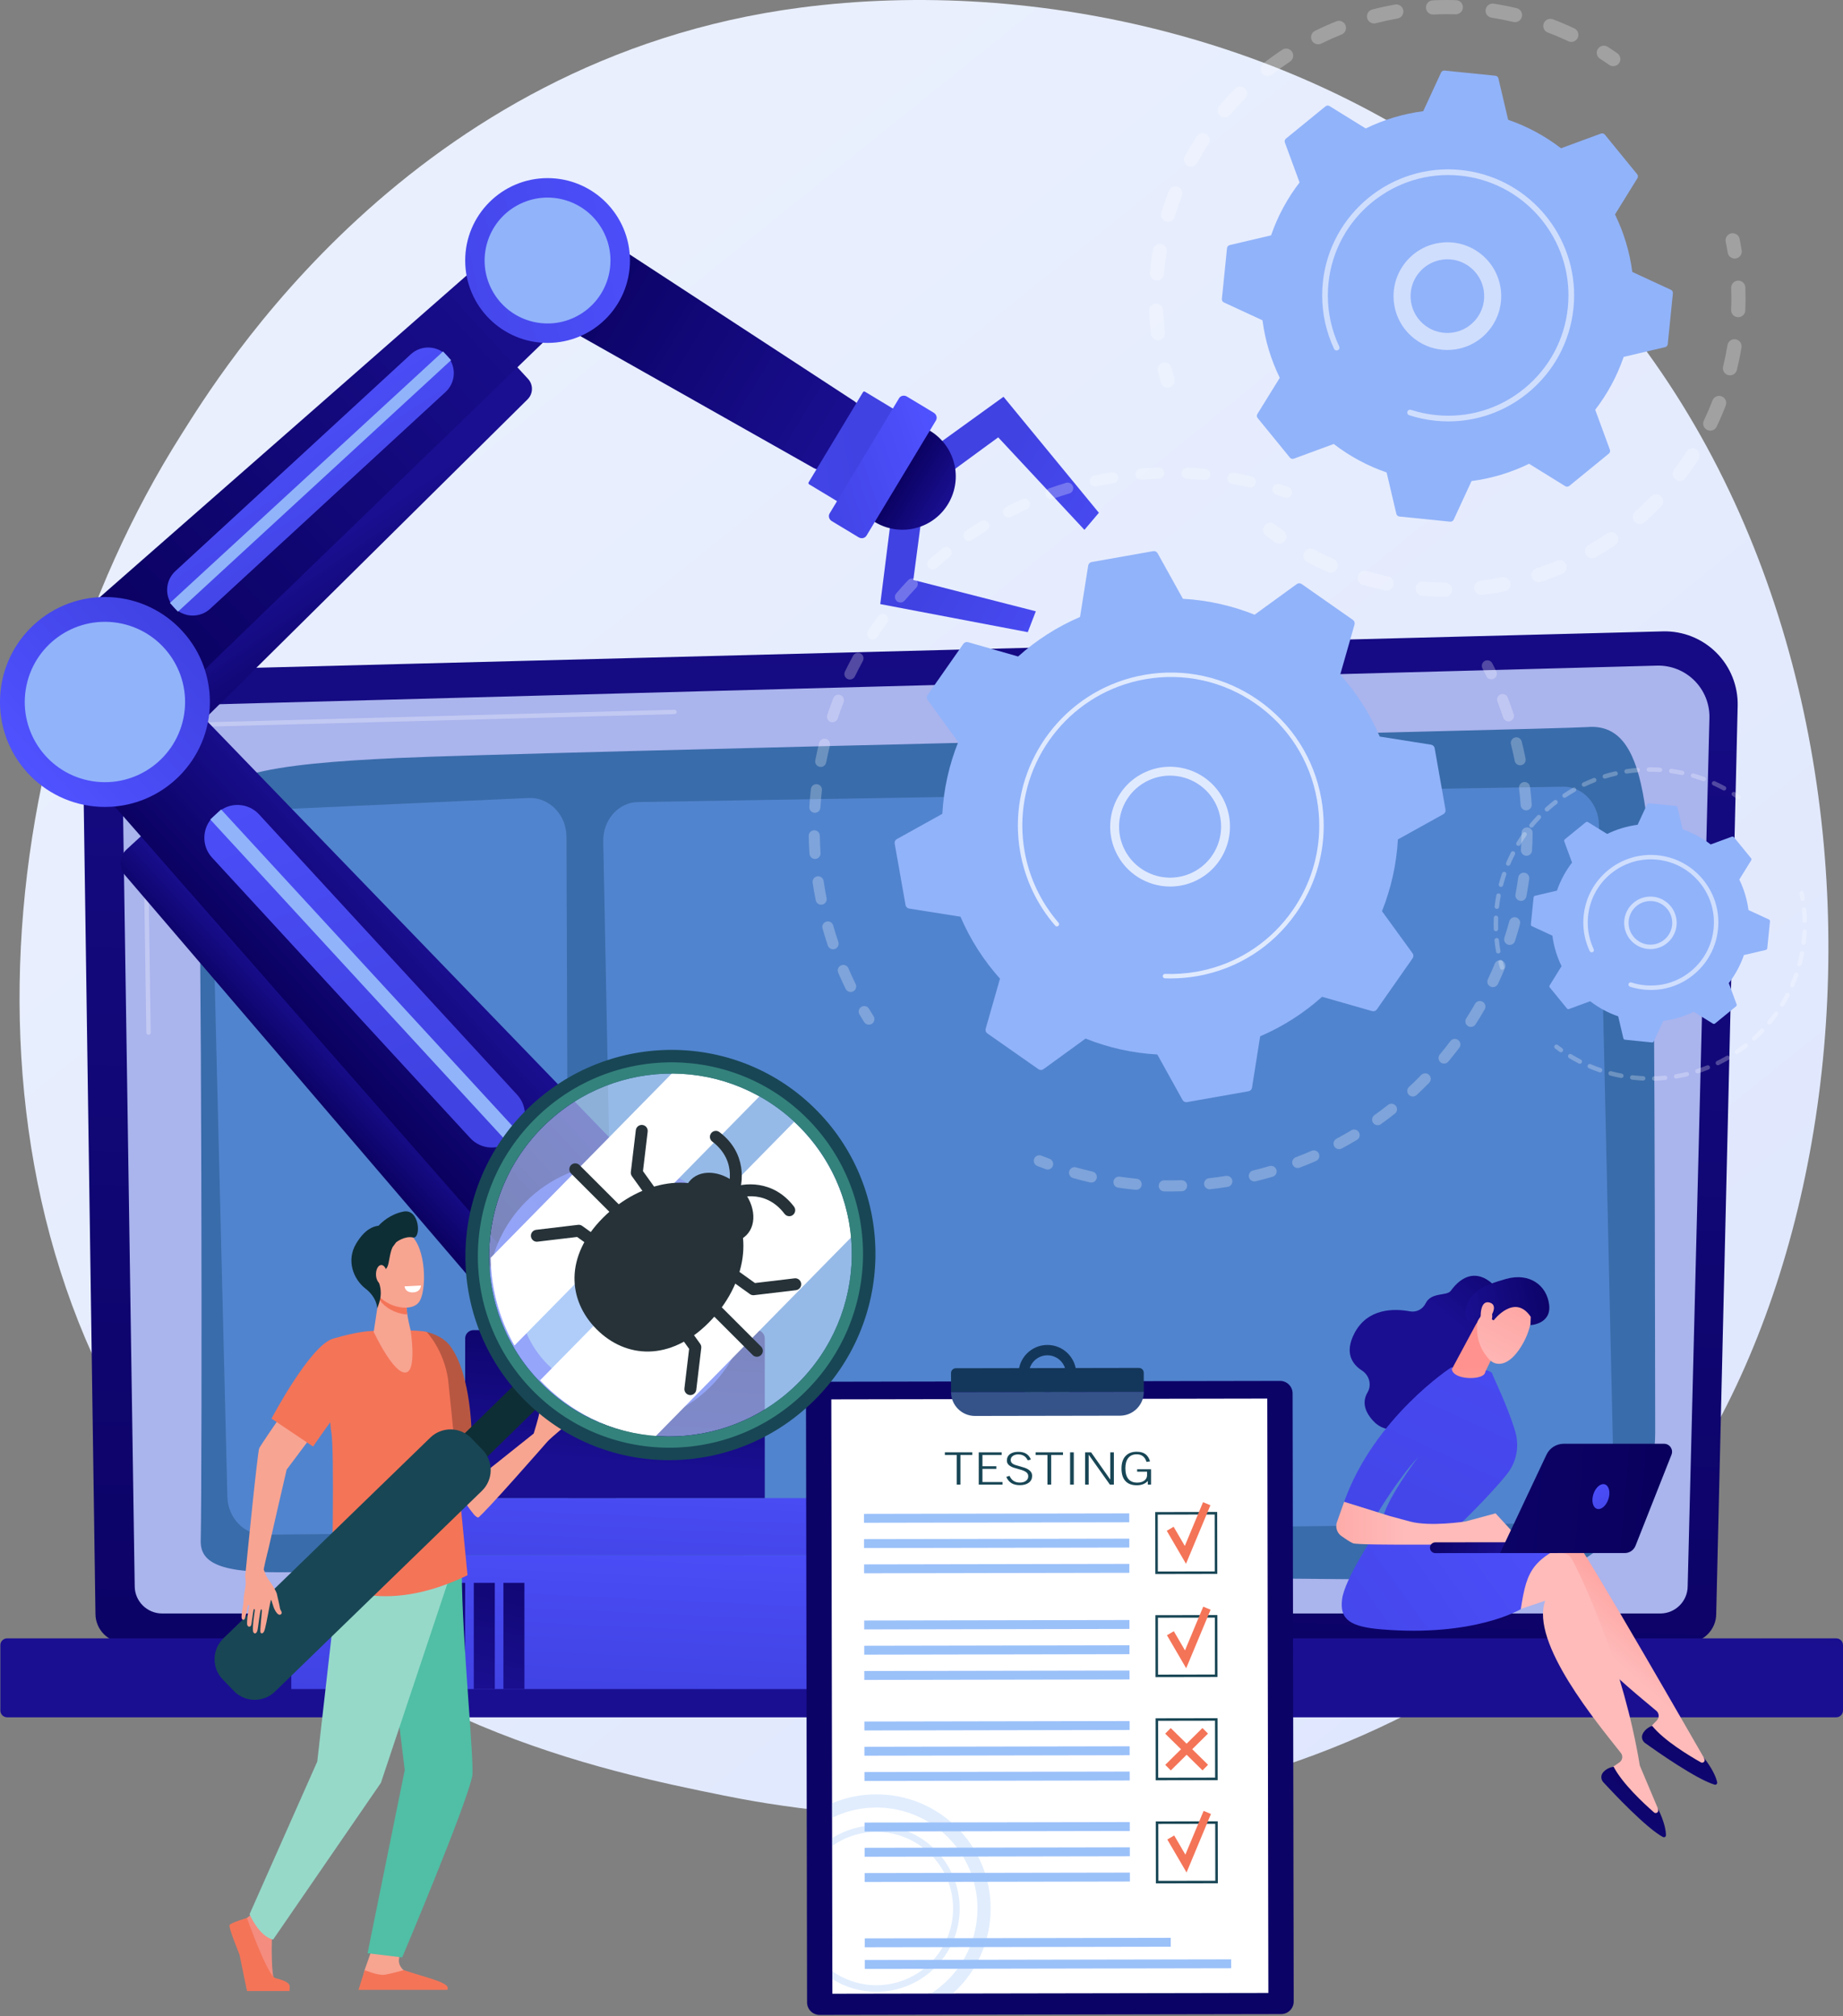 <svg xmlns="http://www.w3.org/2000/svg" width="670" height="733" viewBox="0 0 670 733" fill="none"><rect x="0" y="0" width="670" height="733" fill="#808080" stroke="none"/><g clip-path="url(#clip0_533_466)"><path d="M588.474 567.92C574.971 582.14 562.195 591.312 552.099 598.557 433.44 683.723 293.037 658.897 263.197 652.836c-44.064-8.952-129.238-26.258-190.818-98.698-93.165-109.595-78.658-282.262-6.394-396.243C79.204 137.045 149.027 21.331 290.943 2.774 376.83-8.457 476.945 14.193 549.446 74.954 701.633 202.5 690.8 460.161 588.474 567.92z" fill="url(#paint0_linear_533_466)"></path><path d="M623.907 586.762C623.907 592.536 619.18 597.264 613.4 597.264H45.21C39.43 597.264 34.703 592.539 34.703 586.762L29.975 260.131c0-5.774 6.803-17.05 19.268-16.204L604.539 229.554C611.791 229.366 618.802 232.158 623.936 237.278 629.07 242.397 631.881 249.398 631.709 256.645L623.907 586.762z" fill="url(#paint1_linear_533_466)"></path><path d="M613.534 576.689C613.534 582.157 609.062 586.633 603.593 586.633H58.913C53.447 586.633 48.972 582.159 48.972 576.689L44.51 280.171C45.036 262.326 60.675 255.913 70.155 256.291L602.355 242.007C607.448 241.871 612.375 243.834 615.982 247.435 619.588 251.036 621.575 255.961 621.446 261.057L613.534 576.689z" fill="#aab4ed"></path><g opacity=".66"><g opacity=".66"><path opacity=".66" d="M53.994 376.243C53.554 376.243 53.194 375.889 53.189 375.449l-1.353-92.101C51.865 277.196 53.758 272.282 57.467 268.727 64.217 262.257 74.78 262.587 75.22 262.601L245.176 258.039C245.183 258.039 245.19 258.039 245.197 258.039 245.632 258.039 245.991 258.386 246.003 258.823 246.015 259.268 245.663 259.639 245.216 259.651L75.213 264.213C74.744 264.198 64.839 263.89 58.581 269.889 55.199 273.129 53.473 277.655 53.447 283.336l1.353 92.086C54.807 375.867 54.451 376.235 54.006 376.24 54.002 376.243 53.999 376.243 53.994 376.243z" fill="#fff"></path></g></g><path d="M72.971 560.238C73.542 535.73 73.329 318.709 71.924 299.966c-1.405-18.743 27.775-22.258 72.577-24.367C189.304 273.49 567.314 265.138 577.047 264.349 598.925 262.575 600.768 295.253 601.265 366.298 601.559 408.428 601.678 474.318 601.729 520.815 601.76 550.758 577.36 574.96 547.429 574.682 424.021 573.53 131.613 570.888 110.583 571.514 83.87 572.308 72.743 569.958 72.971 560.238z" fill="#396caa"></path><path d="M667.547 624.378H2.581C1.231 624.378.129 623.273.129 621.925V598.134C.129 596.783 1.233 595.68 2.581 595.68H667.547C668.898 595.68 670 596.785 670 598.134V621.925C670 623.273 668.896 624.378 667.547 624.378z" fill="url(#paint2_linear_533_466)"></path><path d="M76.882 309.188l5.782 235.04C82.852 551.924 88.799 558.053 96.013 557.983L193.726 557.056C200.969 556.986 206.787 550.698 206.76 542.968L205.933 304.203C205.905 296.195 199.635 289.802 192.139 290.141L89.471 294.797C82.291 295.119 76.693 301.518 76.882 309.188z" fill="#5184ce"></path><path d="M219.306 305.934 223.991 544C224.144 551.74 229.952 557.921 236.991 557.835L574.078 553.701C581.191 553.615 586.846 547.164 586.672 539.343L581.277 299.825C581.103 292.08 575.271 285.916 568.229 286.033L231.852 291.619C224.772 291.741 219.153 298.151 219.306 305.934z" fill="#5184ce"></path><path d="M619.449 639.111C619.371 639.08 576.435 563.868 570.634 556.79 569.658 555.599 568.148 554.994 566.618 555.176l-11.985 1.428L540.555 587.07 564.008 573.405C561.687 589.461 591.816 613.322 602.149 622.03 603.198 622.914 603.284 624.495 602.335 625.487L598.21 629.808C604.981 636.675 612.797 641.084 621.617 643.123L619.449 639.111z" fill="url(#paint3_linear_533_466)"></path><path d="M600.602 627.477S597.968 628.328 597.079 630.673C596.654 631.795 597.112 633.067 598.088 633.767 602.424 636.873 616.724 646.906 623.321 648.869 623.862 649.029 624.378 648.542 624.256 647.989 623.917 646.457 622.822 643.394 619.294 638.91L619.609 639.551C620.011 640.362 619.127 641.206 618.34 640.761 613.925 638.27 604.936 632.813 600.602 627.477z" fill="url(#paint4_linear_533_466)"></path><path d="M602.727 657.573C602.655 657.527 596.214 642.002 596.142 641.954 590.236 605.983 575.827 575.177 571.577 567.072 570.863 565.709 569.505 564.81 567.973 564.678L555.947 563.652l-19.951 26.986L561.729 582.004C556.208 597.259 580.887 626.726 589.246 637.342 590.094 638.42 589.858 639.987 588.73 640.766L583.815 644.161C589.06 652.257 595.819 658.158 604.046 661.941L602.727 657.573z" fill="url(#paint5_linear_533_466)"></path><path d="M586.621 642.363S583.87 642.662 582.524 644.781C581.879 645.794 582.073 647.131 582.888 648.013 586.504 651.934 598.479 664.652 604.546 667.911 605.043 668.179 605.645 667.804 605.638 667.24 605.617 665.669 605.162 662.448 602.614 657.343L602.794 658.034C603.023 658.909 601.986 659.557 601.305 658.962 597.487 655.629 589.786 648.465 586.621 642.363z" fill="url(#paint6_linear_533_466)"></path><path d="M499.659 557.967s-10.877 16.184-11.769 23.568S490.897 591.47 502.284 592.412C536.166 595.214 552.866 585.057 552.866 585.057 555.185 570.276 556.834 566.514 576.19 558.476 576.19 558.476 551.707 560.42 546.781 558.507 541.852 556.594 499.659 557.967 499.659 557.967z" fill="url(#paint7_linear_533_466)"></path><path d="M543.037 467.289S535.46 458.322 527.405 469.323C525.947 471.315 520.344 469.673 518.289 473.843 517.227 475.997 514.937 477.219 512.578 476.784 506.701 475.698 497.094 475.607 492.35 484.822 488.728 491.854 491.525 495.972 495.144 498.317 497.802 500.041 498.751 503.539 497.144 506.27 495.603 508.888 495.313 512.434 499.293 516.704 508.214 526.269 525.875 510.634 525.875 510.634l14.021-33.145L543.037 467.289z" fill="url(#paint8_linear_533_466)"></path><path d="M529.078 555.824S541.744 543.759 547.981 535.766C551.351 531.445 552.41 525.759 550.851 520.506 548.004 510.911 542.944 500.976 542.483 499.429 541.775 497.059 527.573 497.157 527.573 497.157s-27.95 18.146-38.93 48.883L500.976 549.88s7.298-12.247 14.509-20.035c0 0-12.477 16.489-12.917 23.237L529.078 555.824z" fill="url(#paint9_linear_533_466)"></path><path d="M553.212 560.587 543.695 550.227 532.702 553.187S519.885 555.174 512.552 553.187L505.216 551.2 488.64 546.038 486.037 553.397C485.375 555.265 486.04 557.34 487.655 558.488 489.09 559.506 490.77 560.628 491.841 561.096 494.023 562.053 542.124 561.398 542.124 561.398L553.212 560.587z" fill="url(#paint10_linear_533_466)"></path><path d="M537.334 480.074 527.787 497.832C528.418 501.708 538.177 501.818 539.686 499.503 539.839 499.269 539.927 498.996 539.984 498.719L545.695 486.855C545.941 485.697 542.769 481.8 541.727 481.243L537.934 479.222C536.471 478.445 542.566 478.383 537.334 480.074z" fill="url(#paint11_linear_533_466)"></path><path d="M556.655 475.906S557.733 481.905 553.02 489.533C548.306 497.16 543.612 496.816 541.226 494.095 538.841 491.374 535.984 486.843 537.285 479.237 538.582 471.631 555.025 468.255 556.655 475.906z" fill="url(#paint12_linear_533_466)"></path><path d="M542.99 480.064S550.622 470.036 556.482 478.778L556.384 481.798S564.004 481.441 563.177 474.414C562.35 467.389 556.129 462.588 547.505 464.988 538.881 467.389 533.84 470.122 532.867 476.114 531.892 482.104 536.782 481.126 536.782 481.126S538.649 476.992 540.905 476.709C543.162 476.427 542.347 479.696 542.347 479.696L542.99 480.064z" fill="url(#paint13_linear_533_466)"></path><path d="M541.237 479.796S545.19 474.665 541.591 473.599C537.991 472.532 538.127 478.627 538.362 480.894L541.237 479.796z" fill="url(#paint14_linear_533_466)"></path><path d="M521.708 564.685C521.741 564.688 521.775 564.688 521.808 564.688L565.588 564.64C566.671 564.64 567.545 563.76 567.545 562.677S566.663 560.699 565.583 560.719L521.803 560.766C520.721 560.766 519.846 561.646 519.846 562.73 519.848 563.779 520.673 564.635 521.708 564.685z" fill="url(#paint15_linear_533_466)"></path><path d="M604.943 524.925H568.482C565.793 524.925 563.345 526.477 562.198 528.911l-16.856 35.753h45.309C592.384 564.664 593.943 563.605 594.578 561.993L607.648 528.908C608.406 526.995 606.998 524.925 604.943 524.925z" fill="url(#paint16_linear_533_466)"></path><path d="M579.259 543.255C578.468 545.71 579.053 548.094 580.562 548.582 582.072 549.067 583.937 547.472 584.725 545.017 585.517 542.561 584.931 540.177 583.423 539.689 581.912 539.204 580.048 540.799 579.259 543.255z" fill="url(#paint17_linear_533_466)"></path><path d="M371.59 614.115H75.546C72.9 614.115 70.754 616.263 70.754 618.91 70.754 621.556 72.9 623.704 75.546 623.704H371.588C374.234 623.704 376.38 621.556 376.38 618.91 376.383 616.263 374.236 614.115 371.59 614.115z" fill="url(#paint18_linear_533_466)"></path><path d="M329.659 565.379H117.48C111.083 565.379 105.896 570.565 105.896 576.966v37.152H341.24V576.966C341.24 570.565 336.056 565.379 329.659 565.379z" fill="url(#paint19_linear_533_466)"></path><path d="M313.963 544.675H133.179c-6.396.0-11.583 5.186-11.583 11.587V565.379H325.543V556.262C325.543 549.863 320.359 544.675 313.963 544.675z" fill="url(#paint20_linear_533_466)"></path><path d="M278.026 544.675H169.109v-58.04C169.109 484.963 170.465 483.608 172.135 483.608H274.997C276.668 483.608 278.023 484.963 278.023 486.635v58.04H278.026z" fill="url(#paint21_linear_533_466)"></path><path d="M154.677 575.5H135.66v38.615h19.017V575.5z" fill="url(#paint22_linear_533_466)"></path><path d="M169.108 575.5H161.467v38.615H169.108V575.5z" fill="url(#paint23_linear_533_466)"></path><path d="M179.88 575.5h-7.642v38.615h7.642V575.5z" fill="url(#paint24_linear_533_466)"></path><path d="M190.649 575.5H183.008v38.615H190.649V575.5z" fill="url(#paint25_linear_533_466)"></path><path d="M45.959 308.906C43.306 311.35 43.074 315.462 45.438 318.188L194.477 492.285C196.941 495.128 201.268 495.371 204.036 492.823l12.68-11.678L52.575 302.816 45.959 308.906z" fill="url(#paint26_linear_533_466)"></path><path d="M66.367 252.972C61.292 247.681 52.922 247.423 47.529 252.389L34.163 264.7C28.771 269.667 28.341 278.033 33.193 283.527L211.025 486.383l37.276-34.333C251.324 449.265 251.46 444.538 248.606 441.582L66.367 252.972z" fill="url(#paint27_linear_533_466)"></path><path d="M79.121 295.478 77.722 296.767C73.394 300.755 73.117 307.498 77.101 311.828l93.843 101.956C174.931 418.114 181.672 418.392 186.001 414.406L187.399 413.117C191.728 409.129 192.005 402.386 188.02 398.056L94.177 296.1C90.19 291.769 83.45 291.49 79.121 295.478z" fill="url(#paint28_linear_533_466)"></path><path d="M80.386 294.323 76.445 297.952 184.715 415.596 188.656 411.967 80.386 294.323z" fill="#91b3fa"></path><path d="M224.801 518c26.239.0 47.509-21.277 47.509-47.524s-21.27-47.524-47.509-47.524c-26.238.0-47.508 21.277-47.508 47.524S198.563 518 224.801 518z" fill="url(#paint29_linear_533_466)"></path><path d="M224.801 506.779c20.043.0 36.291-16.253 36.291-36.303s-16.248-36.303-36.291-36.303c-20.043.0-36.291 16.253-36.291 36.303s16.248 36.303 36.291 36.303z" fill="#91b3fa"></path><path d="M43.918 264.296l9.374 10.186C55.339 276.706 58.816 276.797 60.977 274.685L191.769 145.22C193.841 143.195 193.927 139.888 191.965 137.758l-4.893-5.316L43.918 264.296z" fill="url(#paint30_linear_533_466)"></path><path d="M194.447 92.421 204.331 103.159C208.318 107.489 208.11 114.215 203.862 118.29L48.126 268.866 20.564 238.923C18.329 236.493 18.532 232.701 21.013 230.525L179.334 91.644C183.744 87.744 190.46 88.091 194.447 92.421z" fill="url(#paint31_linear_533_466)"></path><path d="M149.343 128.813l-85.578 78.82C59.978 211.122 59.735 217.018 63.222 220.806 66.709 224.593 72.604 224.837 76.39 221.348l85.578-78.823C165.754 139.037 165.998 133.14 162.51 129.353 159.023 125.568 153.129 125.324 149.343 128.813z" fill="url(#paint32_linear_533_466)"></path><path d="M61.773 219.226 64.686 222.39l99.296-91.444L161.069 127.782 61.773 219.226z" fill="#91b3fa"></path><path d="M38.151 293.388c21.07.0 38.151-17.086 38.151-38.163.0-21.077-17.081-38.164-38.151-38.164S0 234.148.0 255.225s17.081 38.163 38.151 38.163z" fill="url(#paint33_linear_533_466)"></path><path d="M66.919 259.822c2.533-15.899-8.297-30.842-24.191-33.376S11.898 234.746 9.364 250.645c-2.533 15.899 8.297 30.842 24.191 33.376C49.448 286.555 64.386 275.721 66.919 259.822z" fill="#91b3fa"></path><path d="M311.492 156.36 305.54 166.149C303.14 170.096 298.797 171.871 295.769 170.139l-111.73-63.164 16.6-27.298c1.346-2.214 3.803-3.156 5.44-2.087L310.543 145.844C313.471 147.74 313.891 152.412 311.492 156.36z" fill="url(#paint34_linear_533_466)"></path><path d="M199.063 124.676c16.539.0 29.947-13.412 29.947-29.957.0-16.545-13.408-29.957-29.947-29.957-16.54.0-29.948 13.412-29.948 29.957.0 16.545 13.408 29.957 29.948 29.957z" fill="url(#paint35_linear_533_466)"></path><path d="M209.912 114.862c11.118-5.999 15.27-19.879 9.273-31.001C213.188 72.739 199.313 68.585 188.194 74.585 177.076 80.584 172.924 94.463 178.921 105.585 184.918 116.708 198.793 120.861 209.912 114.862z" fill="#91b3fa"></path><path d="M325.311 148.972 314.442 142.415C314.196 142.267 313.873 142.346 313.725 142.592l-19.758 32.777C293.819 175.615 293.898 175.938 294.144 176.086L305.013 182.642C305.259 182.79 305.582 182.712 305.73 182.465l19.757-32.776C325.636 149.44 325.557 149.12 325.311 148.972z" fill="url(#paint36_linear_533_466)"></path><path d="M339.793 162.326l25.021-18.07 34.671 42.181L394.228 192.646l-31.345-33.637-19.364 14.179-3.726-10.862z" fill="url(#paint37_linear_533_466)"></path><path d="M323.863 189.005 320.008 219.634l53.625 10.21L376.559 222.255l-44.535-11.391L335.176 187.068 323.863 189.005z" fill="url(#paint38_linear_533_466)"></path><path d="M315.783 188.209C320.929 192.426 328.114 193.878 334.805 191.401 344.839 187.685 349.964 176.533 346.249 166.496 344.368 161.415 340.584 157.594 336.005 155.54l-20.222 32.669z" fill="url(#paint39_linear_533_466)"></path><path d="M304.772 181.408 301.608 186.659C301.036 187.606 301.395 188.869 302.408 189.481L312.142 195.351C313.155 195.963 314.439 195.69 315.01 194.743l25.236-41.864C340.817 151.932 340.459 150.669 339.445 150.057L329.712 144.187C328.699 143.575 327.415 143.848 326.844 144.794L323.945 149.605l-19.173 31.803z" fill="url(#paint40_linear_533_466)"></path><g opacity=".64"><g opacity=".64"><path opacity=".64" d="M315.865 372.566C315.196 372.566 314.541 372.231 314.156 371.624 313.575 370.701 313.007 369.768 312.447 368.829 311.878 367.87 312.194 366.634 313.15 366.065 314.106 365.496 315.344 365.811 315.913 366.768 316.453 367.679 317.005 368.582 317.57 369.474 318.162 370.416 317.878 371.662 316.936 372.255 316.604 372.465 316.231 372.566 315.865 372.566z" fill="#fff"></path></g><g opacity=".64"><path opacity=".64" d="M309.238 360.673C308.492 360.673 307.775 360.257 307.426 359.542 306.473 357.596 305.562 355.609 304.716 353.636 304.276 352.613 304.749 351.427 305.775 350.987 306.795 350.547 307.983 351.02 308.423 352.046 309.243 353.956 310.127 355.884 311.05 357.768 311.54 358.767 311.127 359.977 310.127 360.467 309.838 360.608 309.537 360.673 309.238 360.673zM302.854 345.153C302.012 345.153 301.226 344.622 300.944 343.78 300.258 341.748 299.61 339.66 299.02 337.575 298.716 336.504 299.338 335.388 300.409 335.084 301.482 334.778 302.596 335.402 302.899 336.473 303.473 338.493 304.099 340.519 304.766 342.491 305.122 343.548 304.556 344.691 303.499 345.047 303.284 345.117 303.067 345.153 302.854 345.153zm-4.334-16.219C297.579 328.934 296.737 328.272 296.546 327.313 296.123 325.199 295.748 323.047 295.427 320.915 295.262 319.812 296.023 318.787 297.122 318.622 298.217 318.454 299.249 319.217 299.414 320.317 299.725 322.385 300.088 324.475 300.497 326.524 300.715 327.617 300.007 328.678 298.915 328.896 298.786 328.922 298.652 328.934 298.52 328.934zM296.295 312.297C295.243 312.297 294.359 311.482 294.285 310.418 294.137 308.268 294.041 306.085 294 303.926 293.979 302.812 294.863 301.891 295.977 301.87 295.989 301.87 296.003 301.87 296.015 301.87 297.11 301.87 298.009 302.747 298.03 303.847 298.071 305.939 298.164 308.058 298.305 310.141 298.382 311.252 297.543 312.214 296.431 312.29 296.388 312.295 296.34 312.297 296.295 312.297zM296.238 295.515C296.197 295.515 296.154 295.512 296.111 295.51 295 295.44 294.156 294.484 294.223 293.372 294.357 291.213 294.545 289.032 294.787 286.888 294.911 285.781 295.91 284.984 297.014 285.109 298.121 285.233 298.917 286.23 298.793 287.337 298.561 289.415 298.377 291.531 298.248 293.623 298.183 294.692 297.294 295.515 296.238 295.515zM298.367 278.854C298.238 278.854 298.109 278.842 297.98 278.815 296.888 278.603 296.173 277.543 296.386 276.451 296.799 274.325 297.27 272.188 297.789 270.098 298.054 269.017 299.149 268.355 300.229 268.622 301.31 268.89 301.969 269.983 301.702 271.064 301.202 273.089 300.746 275.162 300.344 277.221 300.155 278.184 299.312 278.854 298.367 278.854zM302.639 262.614C302.426 262.614 302.211 262.58 301.998 262.509 300.942 262.155 300.373 261.012 300.727 259.957 301.413 257.906 302.156 255.85 302.94 253.843 303.344 252.806 304.51 252.294 305.552 252.698 306.59 253.102 307.101 254.274 306.697 255.309 305.937 257.255 305.218 259.247 304.553 261.237 304.269 262.081 303.482 262.614 302.639 262.614zM308.975 247.07C308.679 247.07 308.38 247.005 308.096 246.866 307.094 246.381 306.676 245.174 307.163 244.172 308.108 242.228 309.109 240.284 310.144 238.397 310.68 237.419 311.903 237.061 312.881 237.599 313.859 238.134 314.215 239.359 313.679 240.336 312.678 242.166 311.705 244.05 310.789 245.934 310.44 246.651 309.723 247.07 308.975 247.07zM317.257 232.472C316.877 232.472 316.493 232.365 316.153 232.14 315.223 231.528 314.963 230.28 315.575 229.347 316.763 227.535 318.008 225.737 319.27 224.006 319.925 223.107 321.185 222.906 322.088 223.566 322.987 224.221 323.185 225.483 322.528 226.382 321.304 228.063 320.097 229.804 318.945 231.561 318.558 232.152 317.915 232.472 317.257 232.472zm10.09-13.411C326.881 219.061 326.414 218.901 326.034 218.576 325.191 217.851 325.093 216.577 325.819 215.73 327.222 214.095 328.685 212.474 330.167 210.91 330.934 210.099 332.208 210.068 333.019 210.833 333.827 211.601 333.86 212.875 333.095 213.683 331.659 215.199 330.239 216.77 328.879 218.356 328.48 218.824 327.916 219.061 327.347 219.061zm11.729-11.994C338.523 207.067 337.974 206.843 337.575 206.398 336.831 205.571 336.901 204.294 337.728 203.55 339.327 202.113 340.985 200.695 342.659 199.335 343.524 198.632 344.793 198.763 345.496 199.627 346.199 200.49 346.067 201.762 345.204 202.465 343.581 203.785 341.973 205.159 340.424 206.551 340.039 206.895 339.556 207.067 339.076 207.067zm13.177-10.377C351.61 196.69 350.981 196.384 350.589 195.815 349.958 194.897 350.193 193.642 351.111 193.011 352.882 191.793 354.71 190.603 356.544 189.472 357.49 188.888 358.733 189.182 359.319 190.132 359.902 191.081 359.608 192.322 358.661 192.908 356.885 194.003 355.112 195.158 353.396 196.336 353.042 196.576 352.645 196.69 352.253 196.69zM366.659 188.121C365.925 188.121 365.218 187.719 364.862 187.019 364.355 186.026 364.752 184.812 365.744 184.305 367.67 183.322 369.642 182.38 371.602 181.5 372.618 181.046 373.811 181.498 374.267 182.516 374.721 183.532 374.267 184.726 373.251 185.182 371.351 186.033 369.441 186.949 367.575 187.901 367.278 188.049 366.965 188.121 366.659 188.121zm15.408-6.631C381.237 181.49 380.46 180.974 380.166 180.149 379.793 179.099 380.341 177.947 381.39 177.574 383.419 176.854 385.497 176.173 387.562 175.551 388.628 175.231 389.754 175.836 390.074 176.902 390.394 177.968 389.789 179.095 388.723 179.413 386.72 180.015 384.71 180.675 382.741 181.373 382.518 181.452 382.291 181.49 382.067 181.49zM454.52 177.225C454.369 177.225 454.218 177.208 454.066 177.172 452.029 176.704 449.954 176.28 447.896 175.915 446.799 175.718 446.07 174.671 446.266 173.576 446.462 172.479 447.514 171.749 448.604 171.943 450.726 172.321 452.868 172.758 454.969 173.241 456.054 173.49 456.731 174.573 456.482 175.659 456.269 176.594 455.438 177.225 454.52 177.225zM398.201 176.907C397.273 176.907 396.437 176.261 396.234 175.317 395.997 174.229 396.69 173.155 397.778 172.919L398.566 172.751C400.412 172.364 402.293 172.01 404.157 171.702 405.259 171.517 406.294 172.263 406.476 173.361 406.657 174.458 405.916 175.499 404.817 175.68 403.007 175.982 401.181 176.323 399.393 176.699L398.631 176.861C398.485 176.89 398.342 176.907 398.201 176.907zM437.958 174.54C437.893 174.54 437.829 174.537 437.764 174.53 435.689 174.332 433.576 174.181 431.485 174.085 430.373 174.035 429.513 173.091 429.563 171.979 429.613 170.867 430.543 170.016 431.669 170.057 433.827 170.155 436.007 170.31 438.149 170.516 439.258 170.621 440.071 171.608 439.963 172.715 439.86 173.758 438.983 174.54 437.958 174.54zm-23.162-.125C413.759 174.415 412.879 173.622 412.788 172.569 412.695 171.46 413.517 170.485 414.626 170.389 416.778 170.207 418.96 170.076 421.111 170.002 422.199 169.958 423.157 170.834 423.198 171.948 423.236 173.062 422.366 173.995 421.255 174.035 419.168 174.109 417.053 174.236 414.968 174.411 414.911 174.413 414.854 174.415 414.796 174.415z" fill="#fff"></path></g><g opacity=".64"><path opacity=".64" d="M467.676 180.996C467.458 180.996 467.236 180.96 467.019 180.886 466.02 180.541 465.016 180.209 464.007 179.888 462.946 179.551 462.358 178.418 462.695 177.356 463.032 176.295 464.165 175.709 465.226 176.044 466.266 176.374 467.303 176.718 468.336 177.072 469.387 177.435 469.947 178.583 469.583 179.635 469.294 180.472 468.513 180.996 467.676 180.996z" fill="#fff"></path></g></g><g opacity=".64"><g opacity=".64"><path opacity=".64" d="M542.155 246.991C541.407 246.991 540.685 246.572 540.338 245.852 539.877 244.898 539.404 243.952 538.921 243.012 538.412 242.022 538.801 240.805 539.789 240.296 540.778 239.786 541.995 240.174 542.504 241.164 543.004 242.132 543.491 243.11 543.969 244.095 544.454 245.097 544.034 246.304 543.032 246.79 542.748 246.926 542.449 246.991 542.155 246.991z" fill="#fff"></path></g><g opacity=".64"><path opacity=".64" d="M425.44 433.195C424.697 433.195 423.956 433.188 423.215 433.176 422.101 433.157 421.214 432.239 421.233 431.125S422.158 429.097 423.284 429.143C425.342 429.176 427.426 429.162 429.482 429.097 430.593 429.061 431.526 429.934 431.561 431.048 431.597 432.163 430.722 433.093 429.611 433.129 428.227 433.174 426.824 433.195 425.44 433.195zM413.039 432.595C412.975 432.595 412.908 432.593 412.843 432.586 410.726 432.38 408.591 432.122 406.495 431.813 405.393 431.651 404.63 430.627 404.793 429.525 404.956 428.423 405.979 427.66 407.08 427.823 409.11 428.122 411.18 428.373 413.231 428.571 414.34 428.679 415.15 429.664 415.042 430.773 414.942 431.816 414.065 432.595 413.039 432.595zM439.743 432.402C438.73 432.402 437.855 431.639 437.743 430.608 437.618 429.501 438.417 428.504 439.523 428.38 441.565 428.153 443.63 427.873 445.664 427.545 446.761 427.366 447.798 428.117 447.973 429.217 448.15 430.317 447.399 431.352 446.3 431.527 444.203 431.864 442.071 432.153 439.965 432.387 439.891 432.397 439.817 432.402 439.743 432.402zM396.738 429.951C396.59 429.951 396.437 429.934 396.286 429.901 394.219 429.427 392.134 428.896 390.091 428.323 389.02 428.021 388.394 426.909 388.695 425.836 388.996 424.762 390.11 424.136 391.181 424.439 393.16 424.994 395.182 425.511 397.185 425.97 398.27 426.218 398.949 427.299 398.7 428.385 398.488 429.317 397.658 429.951 396.738 429.951zM456.009 429.544C455.098 429.544 454.274 428.925 454.051 428 453.791 426.917 454.458 425.826 455.538 425.566 457.539 425.083 459.554 424.545 461.526 423.968 462.596 423.658 463.715 424.27 464.026 425.339 464.339 426.407 463.725 427.529 462.656 427.842 460.622 428.437 458.545 428.992 456.482 429.489 456.324 429.525 456.164 429.544 456.009 429.544zm15.773-4.88C470.969 424.664 470.204 424.169 469.896 423.364 469.502 422.321 470.023 421.157 471.065 420.762 472.984 420.033 474.913 419.244 476.799 418.419 477.817 417.972 479.008 418.438 479.455 419.459 479.899 420.48 479.436 421.668 478.415 422.115 476.469 422.967 474.478 423.78 472.497 424.533 472.262 424.621 472.021 424.664 471.782 424.664zM486.807 417.816C486.088 417.816 485.392 417.431 485.029 416.752 484.503 415.77 484.873 414.548 485.853 414.022 487.665 413.051 489.477 412.023 491.241 410.964 492.195 410.39 493.435 410.698 494.009 411.655 494.583 412.609 494.272 413.85 493.318 414.421 491.499 415.514 489.628 416.575 487.758 417.577 487.455 417.74 487.13 417.816 486.807 417.816zM500.831 409.101C500.202 409.101 499.581 408.807 499.189 408.257 498.541 407.351 498.751 406.091 499.657 405.443 501.33 404.247 502.994 402.997 504.603 401.725 505.477 401.034 506.744 401.182 507.435 402.055 508.126 402.927 507.978 404.197 507.105 404.888 505.444 406.201 503.728 407.492 502.002 408.726 501.646 408.979 501.235 409.101 500.831 409.101zm12.783-10.432C513.071 398.669 512.533 398.451 512.134 398.023 511.377 397.208 511.424 395.931 512.242 395.173 513.748 393.777 515.239 392.323 516.676 390.853 517.455 390.056 518.731 390.042 519.527 390.821 520.323 391.601 520.338 392.878 519.558 393.674 518.076 395.19 516.537 396.691 514.983 398.133 514.596 398.492 514.106 398.669 513.614 398.669zm11.361-11.979C524.518 386.69 524.059 386.537 523.684 386.221 522.828 385.506 522.716 384.234 523.428 383.381 524.745 381.802 526.041 380.172 527.281 378.529 527.953 377.64 529.217 377.465 530.106 378.137 530.996 378.809 531.17 380.074 530.498 380.963 529.22 382.656 527.881 384.339 526.523 385.968 526.124 386.443 525.551 386.69 524.975 386.69zM534.729 373.367C534.356 373.367 533.981 373.264 533.644 373.049 532.707 372.449 532.432 371.201 533.032 370.263 534.141 368.53 535.222 366.746 536.242 364.962 536.797 363.996 538.03 363.662 538.993 364.216 539.959 364.771 540.294 366.002 539.739 366.968 538.685 368.809 537.571 370.648 536.426 372.437 536.044 373.037 535.394 373.367 534.729 373.367zM542.722 358.913C542.433 358.913 542.139 358.851 541.862 358.719 540.855 358.243 540.425 357.041 540.901 356.034 541.783 354.169 542.629 352.261 543.415 350.365 543.841 349.337 545.019 348.847 546.052 349.277 547.08 349.705 547.567 350.884 547.139 351.914 546.327 353.87 545.454 355.838 544.546 357.76 544.202 358.487 543.478 358.913 542.722 358.913zM548.824 343.56C548.619 343.56 548.409 343.529 548.201 343.46 547.142 343.115 546.563 341.977 546.908 340.918 547.543 338.965 548.141 336.966 548.681 334.974 548.975 333.898 550.087 333.267 551.155 333.556 552.228 333.848 552.864 334.957 552.57 336.031 552.011 338.087 551.394 340.15 550.739 342.166 550.464 343.02 549.675 343.56 548.824 343.56zM552.921 327.55C552.797 327.55 552.673 327.538 552.544 327.514 551.449 327.308 550.729 326.251 550.935 325.159 551.317 323.131 551.655 321.07 551.937 319.033 552.09 317.931 553.108 317.156 554.21 317.311 555.314 317.464 556.084 318.483 555.931 319.585 555.639 321.687 555.292 323.812 554.898 325.907 554.719 326.875 553.873 327.55 552.921 327.55zM554.936 311.142C554.898 311.142 554.857 311.142 554.819 311.14 553.708 311.075 552.859 310.121 552.924 309.01 553.043 306.958 553.113 304.873 553.129 302.817 553.139 301.71 554.04 300.818 555.147 300.818 555.151 300.818 555.159 300.818 555.166 300.818 556.28 300.827 557.174 301.738 557.164 302.853 557.145 304.976 557.073 307.125 556.951 309.241 556.884 310.315 555.998 311.142 554.936 311.142zM554.826 294.625C553.777 294.625 552.893 293.812 552.816 292.75 552.67 290.697 552.474 288.619 552.231 286.579 552.099 285.475 552.888 284.47 553.995 284.339 555.106 284.207 556.103 284.996 556.234 286.103 556.485 288.207 556.688 290.35 556.839 292.468 556.918 293.58 556.081 294.544 554.97 294.623 554.922 294.625 554.874 294.625 554.826 294.625zM552.623 278.254C551.681 278.254 550.839 277.589 550.648 276.63 550.565 276.209 550.479 275.791 550.39 275.37 550.055 273.778 549.687 272.166 549.291 270.578 549.02 269.498 549.678 268.402 550.758 268.132 551.839 267.86 552.933 268.52 553.203 269.6 553.612 271.236 553.992 272.898 554.336 274.54 554.427 274.973 554.516 275.406 554.602 275.841 554.819 276.934 554.109 277.995 553.017 278.213 552.888 278.242 552.754 278.254 552.623 278.254zM548.385 262.289C547.541 262.289 546.755 261.755 546.472 260.911 545.82 258.96 545.11 257 544.364 255.082 543.96 254.044 544.472 252.875 545.512 252.471 546.551 252.067 547.718 252.581 548.122 253.619 548.891 255.596 549.623 257.619 550.297 259.632 550.651 260.689 550.079 261.832 549.025 262.186 548.813 262.255 548.595 262.289 548.385 262.289z" fill="#fff"></path></g><g opacity=".64"><path opacity=".64" d="M380.847 425.221C380.615 425.221 380.378 425.181 380.149 425.097 379.123 424.719 378.105 424.33 377.092 423.926 376.057 423.514 375.55 422.343 375.961 421.307 376.372 420.274 377.546 419.765 378.579 420.176 379.561 420.566 380.55 420.946 381.542 421.312 382.587 421.697 383.122 422.857 382.738 423.902 382.436 424.717 381.667 425.221 380.847 425.221z" fill="#fff"></path></g></g><path d="M377.532 388.751C378.074 389.131 378.801 389.124 379.336 388.734l15.312-11.125C402.854 380.892 411.643 382.89 420.723 383.393L429.904 399.931C430.227 400.512 430.882 400.823 431.534 400.708L453.888 396.758C454.541 396.644 455.05 396.125 455.152 395.47L458.114 376.784C466.473 373.2 474.045 368.31 480.63 362.414L498.827 367.619C499.465 367.801 500.149 367.559 500.529 367.014l13.015-18.605C513.924 347.864 513.917 347.14 513.527 346.604L502.405 331.287C505.687 323.078 507.685 314.287 508.187 305.203L524.723 296.019C525.304 295.696 525.614 295.041 525.5 294.388L521.551 272.027C521.436 271.375 520.918 270.865 520.263 270.762L501.583 267.8C498 259.438 493.112 251.864 487.218 245.276L492.421 227.073C492.603 226.435 492.361 225.751 491.816 225.371l-18.598-13.019C472.675 211.971 471.949 211.979 471.413 212.368l-15.312 11.126C447.896 220.211 439.107 218.212 430.026 217.71L420.845 201.169C420.523 200.588 419.87 200.277 419.215 200.392L396.862 204.342C396.209 204.456 395.7 204.975 395.597 205.63L392.636 224.316C384.277 227.901 376.705 232.79 370.119 238.687L351.925 233.481C351.287 233.3 350.603 233.541 350.223 234.084l-13.015 18.605C336.828 253.231 336.835 253.958 337.225 254.494l11.122 15.317C345.065 278.019 343.067 286.811 342.565 295.895L326.029 305.079C325.448 305.402 325.137 306.057 325.252 306.709L329.201 329.07C329.316 329.723 329.834 330.232 330.489 330.335L349.169 333.298C352.752 341.659 357.64 349.234 363.534 355.821L358.331 374.024C358.149 374.663 358.39 375.347 358.933 375.727l18.599 13.024z" fill="#91b3fa"></path><path opacity=".72" d="M425.409 322.328C417.093 322.328 409.138 317.538 405.517 309.473 403.134 304.168 402.959 298.25 405.027 292.813 407.095 287.375 411.153 283.069 416.457 280.685 427.404 275.767 440.317 280.673 445.233 291.629 450.15 302.582 445.243 315.497 434.293 320.417 431.408 321.713 428.384 322.328 425.409 322.328zM425.349 282.003C422.813 282.003 420.239 282.526 417.779 283.631 413.261 285.661 409.803 289.329 408.044 293.96 406.284 298.592 406.432 303.632 408.462 308.151 412.652 317.481 423.647 321.663 432.974 317.474L433.633 318.947 432.974 317.474C442.3 313.282 446.481 302.284 442.293 292.951 439.207 286.082 432.431 282.003 425.349 282.003z" fill="#fff"></path><path opacity=".72" d="M425.544 355.742C425.391 355.742 425.241 355.742 425.09 355.74 424.555 355.735 424.019 355.723 423.484 355.704 423.049 355.687 422.707 355.331 422.707 354.898 422.707 354.889 422.707 354.877 422.707 354.867 422.724 354.423 423.104 354.081 423.544 354.09 427.358 354.236 431.214 353.966 435.007 353.296 436.248 353.076 437.474 352.816 438.686 352.517 438.691 352.517 438.695 352.515 438.7 352.515 438.703 352.515 438.705 352.515 438.707 352.512 438.712 352.512 438.717 352.51 438.719 352.51 438.722 352.51 438.724 352.507 438.726 352.507 451.356 349.363 462.304 341.855 469.838 331.086 476.253 321.914 479.6 311.226 479.602 300.261 479.602 297.102 479.327 293.92 478.765 290.744 476.258 276.544 468.373 264.17 456.562 255.905 444.75 247.639 430.43 244.463 416.232 246.974 390.09 251.593 371.647 274.426 371.647 300.11 371.647 303.216 371.917 306.365 372.474 309.528 374.175 319.167 378.447 328.145 384.826 335.495 384.958 335.648 385.025 335.837 385.025 336.024 385.025 336.248 384.932 336.473 384.748 336.633 384.413 336.925 383.901 336.889 383.61 336.552 377.039 328.982 372.641 319.733 370.887 309.808 370.31 306.552 370.033 303.307 370.033 300.108c0-26.452 18.995-49.966 45.919-54.724C430.569 242.802 445.323 246.068 457.487 254.582 469.651 263.097 477.773 275.841 480.355 290.465 480.933 293.736 481.218 297.011 481.218 300.266 481.215 311.558 477.769 322.567 471.162 332.014c-8.512 12.168-21.252 20.293-35.87 22.875C432.062 355.456 428.795 355.742 425.544 355.742z" fill="#fff"></path><g opacity=".64"><g opacity=".64"><path opacity=".64" d="M546.066 352.596C545.717 352.596 545.397 352.369 545.292 352.015 545.101 351.363 544.919 350.705 544.752 350.043 544.642 349.61 544.902 349.172 545.335 349.062 545.765 348.952 546.205 349.213 546.315 349.646 546.48 350.289 546.654 350.927 546.838 351.561 546.965 351.989 546.719 352.436 546.293 352.563 546.217 352.584 546.14 352.596 546.066 352.596z" fill="#fff"></path></g><g opacity=".64"><path opacity=".64" d="M544.676 346.674C544.293 346.674 543.951 346.399 543.882 346.009 543.643 344.658 543.447 343.283 543.306 341.923 543.261 341.48 543.583 341.083 544.025 341.036 544.468 340.993 544.864 341.311 544.912 341.755 545.048 343.078 545.237 344.414 545.472 345.727 545.55 346.167 545.256 346.585 544.819 346.662 544.769 346.671 544.721 346.674 544.676 346.674zM543.834 338.587C543.402 338.587 543.043 338.243 543.029 337.805 543.01 337.215 543 336.622 543 336.029 543 335.249 543.017 334.465 543.048 333.678 543.065 333.234 543.406 332.877 543.887 332.906 544.331 332.925 544.678 333.301 544.659 333.745 544.628 334.508 544.613 335.271 544.613 336.029 544.613 336.607 544.623 337.181 544.64 337.755 544.654 338.2 544.305 338.573 543.858 338.587 543.853 338.587 543.844 338.587 543.834 338.587zM544.166 330.462C544.135 330.462 544.107 330.46 544.076 330.458 543.633 330.407 543.316 330.008 543.363 329.566 543.519 328.198 543.722 326.826 543.97 325.484 544.052 325.047 544.47 324.755 544.912 324.839 545.35 324.92 545.639 325.341 545.558 325.778 545.316 327.081 545.115 328.413 544.967 329.743 544.922 330.159 544.573 330.462 544.166 330.462zM545.653 322.472C545.586 322.472 545.517 322.464 545.448 322.445 545.017 322.333 544.759 321.891 544.872 321.46 545.218 320.14 545.617 318.811 546.062 317.51 546.205 317.087 546.664 316.865 547.085 317.008 547.506 317.151 547.733 317.611 547.587 318.031 547.154 319.296 546.767 320.587 546.43 321.869 546.337 322.232 546.009 322.472 545.653 322.472zM548.28 314.78C548.175 314.78 548.067 314.758 547.965 314.715 547.556 314.54 547.365 314.067 547.539 313.656 548.074 312.398 548.665 311.14 549.291 309.919 549.494 309.524 549.982 309.366 550.376 309.569 550.773 309.773 550.928 310.258 550.725 310.655 550.113 311.846 549.54 313.068 549.021 314.287 548.892 314.595 548.593 314.78 548.28 314.78zM552.002 307.544C551.858 307.544 551.712 307.506 551.583 307.427 551.203 307.195 551.081 306.698 551.316 306.318 552.03 305.148 552.795 303.989 553.594 302.875 553.852 302.514 554.356 302.43 554.719 302.688 555.083 302.946 555.164 303.451 554.906 303.814 554.131 304.897 553.386 306.024 552.692 307.159 552.539 307.408 552.274 307.544 552.002 307.544zM556.732 300.928C556.55 300.928 556.369 300.866 556.218 300.742 555.876 300.457 555.828 299.948 556.113 299.606 556.985 298.554 557.91 297.519 558.862 296.529 559.17 296.208 559.682 296.196 560.002 296.505 560.322 296.813 560.334 297.325 560.026 297.645 559.101 298.609 558.204 299.616 557.356 300.637 557.193 300.828 556.964 300.928 556.732 300.928zM562.363 295.063C562.143 295.063 561.924 294.972 561.763 294.795 561.465 294.465 561.491 293.954 561.823 293.657 562.839 292.741 563.903 291.849 564.983 291.008 565.334 290.733 565.841 290.797 566.114 291.149 566.386 291.5 566.324 292.007 565.973 292.282 564.921 293.1 563.888 293.968 562.901 294.857 562.748 294.996 562.557 295.063 562.363 295.063zM568.776 290.071C568.516 290.071 568.26 289.944 568.105 289.712 567.856 289.341 567.957 288.842 568.327 288.593 569.462 287.833 570.643 287.103 571.834 286.424 572.218 286.204 572.713 286.338 572.933 286.725 573.153 287.113 573.019 287.605 572.632 287.825 571.475 288.483 570.328 289.193 569.223 289.932 569.085 290.025 568.929 290.071 568.776 290.071zM626.764 287.419C626.635 287.419 626.501 287.388 626.379 287.321 625.21 286.685 624.001 286.082 622.789 285.535 622.382 285.351 622.203 284.872 622.387 284.466 622.569 284.059 623.044 283.88 623.456 284.064 624.703 284.631 625.946 285.248 627.149 285.903 627.541 286.116 627.684 286.606 627.471 286.998 627.325 287.266 627.048 287.419 626.764 287.419zm-50.927-1.368C575.536 286.051 575.247 285.881 575.108 285.592 574.917 285.19 575.087 284.707 575.488 284.516 576.724 283.928 577.996 283.376 579.272 282.878 579.683 282.718 580.154 282.921 580.317 283.337 580.479 283.753 580.273 284.22 579.858 284.382 578.619 284.865 577.384 285.401 576.184 285.975 576.071 286.027 575.954 286.051 575.837 286.051zM619.359 284.062C619.265 284.062 619.172 284.045 619.081 284.012 617.831 283.553 616.55 283.134 615.271 282.766 614.844 282.644 614.595 282.197 614.719 281.769 614.841 281.341 615.293 281.095 615.716 281.217 617.033 281.594 618.352 282.025 619.638 282.498 620.057 282.651 620.272 283.115 620.116 283.533 619.995 283.861 619.686 284.062 619.359 284.062zM583.402 283.098C583.058 283.098 582.738 282.876 582.633 282.529 582.501 282.104 582.74 281.652 583.166 281.52 584.473 281.116 585.812 280.755 587.148 280.447 587.583 280.349 588.015 280.619 588.116 281.052 588.216 281.484 587.944 281.919 587.511 282.02 586.213 282.319 584.911 282.67 583.641 283.062 583.56 283.086 583.481 283.098 583.402 283.098zM611.545 281.819C611.49 281.819 611.435 281.814 611.378 281.802 610.075 281.53 608.746 281.3 607.427 281.121 606.984 281.061 606.676 280.655 606.736 280.212 606.796 279.772 607.197 279.457 607.644 279.521 609.002 279.705 610.369 279.94 611.71 280.222 612.147 280.313 612.425 280.741 612.334 281.176 612.253 281.558 611.918 281.819 611.545 281.819zM591.321 281.271C590.929 281.271 590.587 280.987 590.525 280.588 590.458 280.148 590.759 279.734 591.199 279.667 592.55 279.459 593.927 279.296 595.294 279.184 595.738 279.148 596.128 279.478 596.164 279.923 596.2 280.368 595.87 280.757 595.425 280.793 594.096 280.901 592.758 281.059 591.445 281.262 591.402 281.269 591.362 281.271 591.321 281.271zM603.488 280.729C603.471 280.729 603.452 280.729 603.437 280.726 602.261 280.652 601.071 280.614 599.897 280.614L599.429 280.616C599.426 280.616 599.424 280.616 599.422 280.616 598.98 280.616 598.619 280.26 598.616 279.815 598.614 279.371 598.972 279.007 599.417 279.002L599.895 279C601.104 279 602.331 279.038 603.538 279.115 603.982 279.143 604.322 279.526 604.293 279.971 604.264 280.399 603.911 280.729 603.488 280.729z" fill="#fff"></path></g><g opacity=".64"><path opacity=".64" d="M631.971 290.635C631.811 290.635 631.653 290.587 631.512 290.491 630.97 290.114 630.417 289.745 629.86 289.387 629.485 289.145 629.378 288.645 629.619 288.272 629.86 287.897 630.36 287.789 630.733 288.031 631.307 288.399 631.873 288.779 632.432 289.167 632.798 289.42 632.889 289.925 632.636 290.29 632.475 290.513 632.224 290.635 631.971 290.635z" fill="#fff"></path></g></g><g opacity=".64"><g opacity=".64"><path opacity=".64" d="M655.347 327.555C654.959 327.555 654.618 327.275 654.553 326.881 654.445 326.225 654.324 325.575 654.192 324.927 654.104 324.49 654.383 324.064 654.821 323.975 655.253 323.889 655.684 324.169 655.772 324.604 655.908 325.271 656.03 325.941 656.143 326.615 656.217 327.055 655.918 327.471 655.48 327.543 655.435 327.552 655.39 327.555 655.347 327.555z" fill="#fff"></path></g><g opacity=".64"><path opacity=".64" d="M601.367 392.926C600.929 392.926 600.571 392.577 600.561 392.139 600.552 391.695 600.903 391.324 601.348 391.314 602.655 391.283 603.979 391.204 605.284 391.08 605.734 391.037 606.121 391.365 606.164 391.807 606.207 392.252 605.882 392.644 605.437 392.687 604.096 392.816 602.732 392.895 601.386 392.928 601.379 392.926 601.374 392.926 601.367 392.926zM597.365 392.881C597.354 392.881 597.339 392.881 597.327 392.881 596.892 392.859 596.457 392.835 596.022 392.804 595.107 392.742 594.184 392.656 593.281 392.548 592.838 392.496 592.523 392.096 592.573 391.654 592.626 391.212 593.027 390.894 593.469 390.946 594.347 391.049 595.243 391.133 596.132 391.195 596.555 391.224 596.981 391.25 597.401 391.269 597.846 391.29 598.19 391.668 598.169 392.113 598.152 392.543 597.793 392.881 597.365 392.881zM609.326 392.166C608.939 392.166 608.6 391.888 608.533 391.494 608.459 391.054 608.755 390.638 609.195 390.564 610.488 390.346 611.788 390.078 613.057 389.77 613.49 389.662 613.925 389.93 614.033 390.363 614.138 390.796 613.873 391.231 613.44 391.338 612.135 391.656 610.796 391.931 609.465 392.156 609.417 392.161 609.369 392.166 609.326 392.166zM589.42 391.948C589.37 391.948 589.32 391.943 589.27 391.934 587.941 391.68 586.609 391.379 585.311 391.035 584.881 390.92 584.623 390.48 584.738 390.047 584.853 389.617 585.292 389.363 585.725 389.473 586.987 389.808 588.28 390.102 589.573 390.346 590.011 390.43 590.298 390.851 590.216 391.288 590.137 391.678 589.8 391.948 589.42 391.948zM617.092 390.274C616.75 390.274 616.435 390.057 616.325 389.712 616.189 389.289 616.423 388.835 616.846 388.699 618.089 388.299 619.337 387.85 620.553 387.362 620.964 387.195 621.438 387.395 621.603 387.809 621.77 388.223 621.567 388.691 621.156 388.859 619.903 389.363 618.62 389.825 617.341 390.236 617.257 390.262 617.173 390.274 617.092 390.274zm-35.407-.375C581.599 389.899 581.511 389.885 581.423 389.856 580.149 389.418 578.872 388.928 577.632 388.4 577.223 388.225 577.032 387.752 577.206 387.34 577.381 386.929 577.856 386.74 578.265 386.915 579.47 387.429 580.71 387.905 581.948 388.328 582.369 388.471 582.594 388.931 582.448 389.354 582.333 389.688 582.02 389.899 581.685 389.899zM624.509 387.295C624.21 387.295 623.923 387.128 623.785 386.841 623.589 386.441 623.756 385.958 624.155 385.762 625.331 385.189 626.503 384.564 627.636 383.909 628.02 383.685 628.515 383.818 628.737 384.203 628.962 384.588 628.831 385.083 628.443 385.306 627.279 385.98 626.075 386.623 624.863 387.214 624.748 387.269 624.626 387.295 624.509 387.295zM574.324 386.764C574.199 386.764 574.075 386.736 573.955 386.676 572.758 386.061 571.565 385.394 570.413 384.694 570.033 384.462 569.911 383.967 570.143 383.584 570.372 383.204 570.867 383.082 571.252 383.314 572.373 383.995 573.53 384.643 574.694 385.241 575.091 385.444 575.246 385.93 575.043 386.327 574.9 386.604 574.618 386.764 574.324 386.764zM631.426 383.288C631.168 383.288 630.913 383.163 630.757 382.934 630.509 382.566 630.604 382.063 630.972 381.812 632.055 381.078 633.126 380.294 634.156 379.486 634.505 379.209 635.014 379.271 635.289 379.62S635.504 380.478 635.153 380.753C634.094 381.588 632.992 382.393 631.876 383.149 631.74 383.242 631.582 383.288 631.426 383.288zM637.713 378.341C637.493 378.341 637.275 378.252 637.115 378.075 636.816 377.745 636.84 377.236 637.17 376.935 638.138 376.057 639.087 375.129 639.996 374.18 640.304 373.857 640.815 373.845 641.136 374.154 641.458 374.462 641.47 374.972 641.162 375.294 640.23 376.272 639.252 377.224 638.258 378.13 638.1 378.271 637.906 378.341 637.713 378.341zM643.234 372.554C643.053 372.554 642.871 372.495 642.72 372.37 642.376 372.086 642.331 371.579 642.613 371.234 643.449 370.223 644.26 369.171 645.02 368.107 645.278 367.746 645.785 367.662 646.146 367.918 646.509 368.176 646.593 368.681 646.332 369.044 645.55 370.139 644.719 371.222 643.856 372.265 643.698 372.454 643.469 372.554 643.234 372.554zM647.886 366.041C647.742 366.041 647.597 366.003 647.465 365.924 647.085 365.692 646.965 365.195 647.197 364.814 647.883 363.691 648.533 362.533 649.133 361.374 649.337 360.979 649.827 360.824 650.221 361.027 650.618 361.233 650.771 361.718 650.568 362.115 649.951 363.308 649.279 364.501 648.574 365.654 648.424 365.902 648.158 366.041 647.886 366.041zM651.562 358.928C651.457 358.928 651.347 358.906 651.244 358.861 650.835 358.686 650.646 358.21 650.821 357.802 651.337 356.599 651.815 355.36 652.243 354.122 652.389 353.701 652.845 353.476 653.269 353.624 653.689 353.77 653.914 354.229 653.768 354.65 653.326 355.925 652.834 357.199 652.303 358.438 652.171 358.746 651.873 358.928 651.562 358.928zM654.179 351.37C654.11 351.37 654.041 351.36 653.969 351.341 653.539 351.226 653.283 350.784 653.398 350.353 653.735 349.091 654.033 347.797 654.28 346.509 654.363 346.071 654.786 345.787 655.224 345.868 655.661 345.952 655.946 346.375 655.864 346.812 655.609 348.139 655.303 349.469 654.954 350.77 654.86 351.131 654.535 351.37 654.179 351.37zM655.692 343.515C655.661 343.515 655.628 343.513 655.594 343.51 655.152 343.458 654.837 343.056 654.889 342.614 655.002 341.676 655.092 340.727 655.154 339.795 655.181 339.424 655.202 339.053 655.221 338.683 655.245 338.238 655.623 337.899 656.068 337.918 656.512 337.939 656.854 338.319 656.832 338.764 656.813 339.144 656.792 339.524 656.765 339.907 656.699 340.868 656.608 341.844 656.491 342.807 656.443 343.214 656.094 343.515 655.692 343.515zM656.084 335.524C655.647 335.524 655.288 335.175 655.279 334.735 655.25 333.427 655.176 332.103 655.054 330.795 655.013 330.35 655.341 329.958 655.783 329.917 656.225 329.874 656.62 330.202 656.66 330.647 656.785 331.99 656.861 333.356 656.89 334.702 656.899 335.146 656.546 335.517 656.101 335.527 656.096 335.524 656.091 335.524 656.084 335.524z" fill="#fff"></path></g><g opacity=".64"><path opacity=".64" d="M567.454 382.585C567.292 382.585 567.129 382.537 566.988 382.436 566.431 382.042 565.884 381.635 565.344 381.222 564.99 380.952 564.923 380.445 565.193 380.091 565.466 379.737 565.97 379.67 566.324 379.943 566.847 380.344 567.38 380.739 567.92 381.121 568.284 381.38 568.37 381.884 568.112 382.248 567.954 382.465 567.708 382.585 567.454 382.585z" fill="#fff"></path></g></g><path d="M569.637 366.658C569.819 366.88 570.123 366.964 570.393 366.864L578.089 364.033C581.122 366.371 584.552 368.241 588.279 369.522L590.155 377.504C590.222 377.783 590.456 377.991 590.743 378.02L600.531 379.012C600.818 379.041 601.091 378.886 601.21 378.625L604.65 371.184C608.558 370.677 612.294 369.532 615.733 367.851L622.705 372.169C622.949 372.32 623.262 372.301 623.487 372.119L631.11 365.898C631.332 365.716 631.416 365.412 631.315 365.142L628.485 357.443C630.823 354.409 632.692 350.978 633.973 347.247L641.952 345.371C642.231 345.304 642.439 345.069 642.468 344.782L643.46 334.991C643.489 334.704 643.333 334.431 643.073 334.312L635.634 330.871C635.128 326.962 633.983 323.225 632.302 319.784L636.619 312.809C636.77 312.565 636.751 312.252 636.569 312.027L630.349 304.402C630.168 304.18 629.864 304.096 629.594 304.197L621.898 307.028C618.864 304.689 615.434 302.82 611.708 301.538L609.832 293.557C609.765 293.277 609.53 293.069 609.244 293.04L599.456 292.048C599.169 292.019 598.896 292.175 598.777 292.435L595.337 299.876C591.429 300.383 587.693 301.528 584.254 303.209L577.281 298.891C577.037 298.74 576.724 298.76 576.5 298.941L568.877 305.163C568.655 305.344 568.571 305.648 568.672 305.918L571.502 313.617C569.164 316.652 567.295 320.083 566.014 323.813L558.035 325.69C557.755 325.754 557.547 325.991 557.519 326.278L556.527 336.069C556.498 336.356 556.653 336.629 556.914 336.748L564.352 340.189C564.859 344.098 566.004 347.833 567.684 351.276L563.368 358.251C563.217 358.495 563.236 358.808 563.418 359.033L569.637 366.658z" fill="#91b3fa"></path><path opacity=".56" d="M599.972 345.076C597.938 345.076 595.964 344.426 594.3 343.19 592.254 341.669 590.922 339.443 590.552 336.921 589.785 331.713 593.396 326.854 598.6 326.087 603.808 325.319 608.665 328.932 609.43 334.137 609.803 336.66 609.17 339.175 607.649 341.222 606.129 343.269 603.904 344.601 601.382 344.971 600.911 345.041 600.44 345.076 599.972 345.076zM599.996 327.596C599.613 327.596 599.224 327.624 598.834 327.682 594.51 328.32 591.511 332.358 592.146 336.684 592.455 338.778 593.561 340.629 595.261 341.894 596.96 343.156 599.049 343.682 601.146 343.374 603.239 343.066 605.089 341.959 606.354 340.259 607.618 338.558 608.144 336.469 607.833 334.372 607.255 330.436 603.861 327.596 599.996 327.596z" fill="#fff"></path><path opacity=".56" d="M600.187 359.939C599.35 359.939 598.511 359.896 597.667 359.812 596.085 359.652 594.522 359.339 593.013 358.885 592.987 358.878 592.963 358.87 592.939 358.861 592.81 358.823 592.684 358.782 592.554 358.739 592.213 358.629 591.998 358.313 591.998 357.971 591.998 357.89 592.01 357.804 592.036 357.723 592.172 357.299 592.626 357.068 593.052 357.204 594.593 357.704 596.2 358.041 597.83 358.206 598.14 358.237 598.451 358.263 598.76 358.282 602.797 358.526 606.743 357.723 610.295 355.96 611.741 355.243 613.123 354.366 614.413 353.338 614.49 353.278 614.564 353.218 614.638 353.156 619.383 349.282 622.337 343.792 622.954 337.695 623.035 336.906 623.073 336.12 623.073 335.338 623.073 330.075 621.278 325.013 617.905 320.881 614.033 316.135 608.545 313.18 602.45 312.563 589.863 311.289 578.6 320.489 577.326 333.073 577.247 333.851 577.209 334.625 577.209 335.4 577.209 338.757 577.945 342.078 579.372 345.117 579.425 345.227 579.449 345.344 579.449 345.459 579.449 345.763 579.277 346.052 578.985 346.191 578.583 346.382 578.101 346.205 577.912 345.803 576.382 342.547 575.596 338.994 575.596 335.4 575.596 334.57 575.636 333.741 575.72 332.908 577.085 319.44 589.148 309.591 602.613 310.956 609.136 311.616 615.011 314.78 619.156 319.861 622.765 324.284 624.684 329.702 624.687 335.333 624.687 336.17 624.643 337.011 624.56 337.856 623.9 344.381 620.738 350.258 615.659 354.404 611.237 358.017 605.82 359.939 600.187 359.939z" fill="#fff"></path><g opacity=".64"><g opacity=".64"><path opacity=".64" d="M424.476 140.914C423.36 140.914 422.333 140.183 422.003 139.061 421.609 137.712 421.236 136.342 420.893 134.985 420.545 133.603 421.382 132.202 422.764 131.854 424.149 131.505 425.546 132.343 425.894 133.725 426.218 135.018 426.576 136.324 426.952 137.608 427.352 138.975 426.57 140.409 425.203 140.81 424.959 140.88 424.714 140.914 424.476 140.914z" fill="#fff"></path></g><g opacity=".64"><path opacity=".64" d="M420.956 123.705C419.669 123.705 418.554 122.742 418.398 121.43 418.065 118.633 417.839 115.786 417.729 112.973 417.674 111.551 418.78 110.349 420.201 110.294 421.617 110.224 422.824 111.346 422.879 112.768 422.986 115.446 423.2 118.156 423.518 120.822 423.686 122.237 422.677 123.519 421.262 123.687 421.158 123.702 421.057 123.705 420.956 123.705zM420.614 102.005C420.541 102.005 420.467 102.002 420.391 101.996 418.973 101.874 417.921 100.626 418.043 99.207 418.285 96.391 418.636 93.563 419.092 90.796 419.324 89.389 420.657 88.441 422.054 88.671 423.46 88.903 424.41 90.23 424.181 91.633 423.747 94.269 423.411 96.966 423.182 99.648 423.065 100.99 421.937 102.005 420.614 102.005zM424.652 80.69C424.407 80.69 424.16 80.656 423.912 80.583 422.549 80.176 421.769 78.739 422.179 77.373 422.983 74.679 423.906 71.979 424.921 69.349 425.434 68.022 426.923 67.359 428.256 67.872 429.585 68.386 430.245 69.878 429.732 71.208 428.766 73.716 427.886 76.287 427.122 78.849 426.788 79.966 425.761 80.69 424.652 80.69zM432.969 60.641C432.553 60.641 432.134 60.54 431.743 60.329 430.49 59.65 430.028 58.085 430.704 56.831 432.049 54.352 433.507 51.896 435.038 49.536 435.815 48.34 437.413 48.001 438.605 48.777 439.8 49.554 440.14 51.15 439.366 52.346 437.908 54.593 436.521 56.929 435.24 59.293 434.769 60.152 433.883 60.641 432.969 60.641zM445.22 42.723C444.63 42.723 444.04 42.522 443.554 42.112 442.466 41.191 442.331 39.565 443.251 38.476 445.07 36.327 446.996 34.223 448.976 32.22 449.979 31.208 451.611 31.199 452.623 32.202 453.635 33.205 453.644 34.838 452.641 35.85 450.755 37.758 448.918 39.76 447.185 41.809 446.678 42.411 445.95 42.723 445.22 42.723zm15.631-15.053C460.087 27.671 459.326 27.331 458.819 26.68 457.941 25.558 458.14 23.937 459.259 23.059 461.475 21.323 463.786 19.653 466.13 18.097 467.316 17.308 468.915 17.629 469.703 18.819 470.492 20.005 470.171 21.607 468.982 22.393 466.751 23.876 464.547 25.469 462.435 27.123 461.967 27.493 461.408 27.671 460.851 27.671zM479.2 16.11C478.25 16.11 477.336 15.584 476.886 14.675 476.254 13.4 476.776 11.85 478.054 11.22 480.579 9.97 483.183 8.805 485.79 7.759 487.117 7.227 488.615 7.872 489.144 9.193 489.672 10.514 489.03 12.015 487.71 12.547 485.225 13.544 482.749 14.651 480.343 15.844 479.974 16.024 479.582 16.11 479.2 16.11zM571.229 15.238C570.862 15.238 570.486 15.159 570.132 14.99 567.708 13.847 565.205 12.786 562.698 11.838 561.365 11.333 560.696 9.844 561.2 8.514 561.705 7.181 563.19 6.508 564.523 7.013 567.158 8.01 569.783 9.123 572.33 10.324 573.616 10.933 574.17 12.468 573.564 13.758 573.121 14.691 572.195 15.238 571.229 15.238zM499.518 8.53C498.371 8.53 497.326 7.759 497.023 6.597 496.666 5.218 497.494 3.812 498.873 3.454 501.596 2.748 504.384 2.142 507.159 1.65 508.556 1.402 509.898 2.338 510.146 3.741 510.393 5.145 509.458 6.481 508.055 6.729 505.414 7.196 502.761 7.774 500.166 8.444 499.949 8.502 499.732 8.53 499.518 8.53zM550.756 8.059C550.557 8.059 550.359 8.037 550.157 7.988 547.546 7.368 544.881 6.842 542.234 6.426 540.828 6.206 539.865 4.885 540.085 3.478 540.305 2.072 541.635 1.112 543.032 1.329 545.813 1.766 548.61 2.316 551.352 2.968 552.737 3.298 553.592 4.689 553.262 6.074 552.981 7.264 551.923 8.059 550.756 8.059zM520.963 5.279C519.597 5.279 518.457 4.203 518.389 2.821 518.322 1.399 519.419.191 520.844.124 522.552.042 524.325-.01 525.997.002 527.101.002 528.21.017 529.323.051 530.747.093 531.866 1.283 531.823 2.708 531.78 4.133 530.564 5.227 529.167 5.206 528.097 5.172 527.033 5.178 525.967 5.157 524.344 5.157 522.705 5.197 521.088 5.273 521.045 5.279 521.006 5.279 520.963 5.279z" fill="#fff"></path></g><g opacity=".64"><path opacity=".64" d="M586.484 24.059C585.977 24.059 585.463 23.91 585.014 23.598 583.923 22.836 582.795 22.087 581.667 21.366 580.466 20.598 580.117 19.005 580.881 17.803 581.649 16.602 583.241 16.253 584.442 17.018 585.625 17.776 586.811 18.565 587.957 19.363 589.128 20.176 589.415 21.785 588.602 22.953 588.101 23.674 587.3 24.059 586.484 24.059z" fill="#fff"></path></g></g><g opacity=".64"><g opacity=".64"><path opacity=".64" d="M630.621 94.009C629.377 94.009 628.285 93.107 628.077 91.841 627.867 90.533 627.622 89.203 627.353 87.885 627.069 86.487 627.971 85.127 629.367 84.842 630.758 84.561 632.124 85.46 632.409 86.857 632.69 88.242 632.947 89.643 633.167 91.016 633.393 92.422 632.439 93.746 631.033 93.975 630.899 93.997 630.758 94.009 630.621 94.009z" fill="#fff"></path></g><g opacity=".64"><path opacity=".64" d="M525.298 217C525.292 217 525.283 217 525.277 217 523.07 216.982 520.832 216.893 518.623 216.74 518.06 216.7 517.501 216.658 516.941 216.612 515.523 216.489 514.469 215.242 514.591 213.823 514.713 212.404 515.96 211.356 517.379 211.472 517.91 211.518 518.442 211.557 518.977 211.594 521.086 211.741 523.22 211.823 525.323 211.842 526.747 211.854 527.89 213.019 527.878 214.444 527.863 215.859 526.71 217 525.298 217zM538.503 216.291C537.213 216.291 536.097 215.324 535.944 214.01 535.779 212.594 536.791 211.313 538.206 211.148 540.829 210.842 543.47 210.429 546.053 209.922 547.45 209.646 548.807 210.558 549.079 211.955 549.354 213.352 548.443 214.707 547.046 214.982 544.332 215.514 541.559 215.948 538.805 216.269 538.701 216.285 538.601 216.291 538.503 216.291zM504.073 214.695C503.896 214.695 503.715 214.676 503.535 214.639 500.821 214.065 498.097 213.38 495.444 212.6 494.078 212.199 493.295 210.765 493.696 209.399 494.096 208.032 495.533 207.252 496.896 207.65 499.424 208.393 502.016 209.047 504.602 209.594 505.996 209.888 506.885 211.258 506.592 212.652 506.335 213.863 505.265 214.695 504.073 214.695zM559.343 211.674C558.261 211.674 557.255 210.989 556.895 209.903 556.445 208.552 557.179 207.093 558.533 206.644 561.036 205.815 563.537 204.879 565.967 203.858 567.278 203.308 568.791 203.926 569.341 205.24 569.891 206.555 569.274 208.066 567.96 208.616 565.407 209.686 562.782 210.671 560.153 211.539 559.884 211.631 559.612 211.674 559.343 211.674zM483.734 208.182C483.389 208.182 483.04 208.111 482.704 207.965 480.167 206.855 477.639 205.635 475.191 204.329 473.935 203.659 473.458 202.097 474.127 200.84 474.797 199.584 476.359 199.107 477.615 199.776 479.944 201.018 482.353 202.183 484.767 203.238 486.073 203.806 486.669 205.329 486.1 206.635 485.675 207.604 484.728 208.182 483.734 208.182zm95.08-5.226C577.921 202.956 577.053 202.491 576.576 201.663 575.867 200.428 576.292 198.853 577.527 198.14 579.81 196.826 582.075 195.407 584.254 193.918 585.431 193.114 587.033 193.419 587.837 194.597 588.641 195.774 588.335 197.379 587.161 198.18 584.869 199.743 582.494 201.235 580.097 202.614 579.694 202.843 579.251 202.956 578.814 202.956zm17.34-12.451C595.439 190.505 594.729 190.209 594.219 189.631 593.278 188.564 593.378 186.934 594.448 185.989 596.426 184.243 598.361 182.4 600.201 180.507 601.191 179.486 602.826 179.464 603.847 180.455 604.868 181.449 604.89 183.082 603.896 184.103 601.965 186.09 599.932 188.026 597.856 189.857 597.37 190.294 596.762 190.505 596.154 190.505zm14.51-15.661C610.123 174.844 609.575 174.673 609.111 174.324 607.974 173.465 607.751 171.848 608.607 170.713 610.199 168.604 611.727 166.408 613.149 164.188 613.916 162.99 615.515 162.641 616.71 163.409 617.908 164.176 618.256 165.772 617.489 166.971 615.997 169.301 614.393 171.606 612.721 173.82 612.216 174.49 611.443 174.844 610.664 174.844zm11.083-18.257C621.374 156.587 620.998 156.508 620.641 156.336 619.354 155.725 618.81 154.187 619.421 152.899 620.555 150.518 621.609 148.059 622.557 145.592 623.067 144.262 624.556 143.598 625.889 144.109 627.218 144.619 627.882 146.112 627.371 147.442 626.378 150.031 625.268 152.615 624.079 155.116 623.636 156.043 622.71 156.587 621.747 156.587zM628.921 136.471C628.716 136.471 628.511 136.446 628.303 136.394 626.922 136.055 626.075 134.658 626.414 133.276 627.044 130.719 627.579 128.099 628.01 125.491 628.242 124.084 629.563 123.133 630.975 123.369 632.381 123.601 633.328 124.928 633.099 126.335 632.647 129.071 632.081 131.82 631.421 134.508 631.134 135.682 630.079 136.471 628.921 136.471zM631.904 115.327C631.867 115.327 631.834 115.327 631.797 115.324 630.373 115.266 629.266 114.067 629.324 112.643 629.379 111.23 629.41 109.805 629.41 108.405 629.41 107.163 629.389 105.925 629.346 104.693 629.294 103.268 630.406 102.072 631.831 102.023 633.267 101.977 634.45 103.084 634.499 104.509 634.545 105.787 634.57 107.099 634.57 108.408 634.57 109.878 634.539 111.374 634.481 112.853 634.423 114.242 633.28 115.327 631.904 115.327z" fill="#fff"></path></g><g opacity=".64"><path opacity=".64" d="M465.076 197.657C464.562 197.657 464.042 197.504 463.59 197.183 462.447 196.376 461.304 195.532 460.188 194.679 459.057 193.814 458.843 192.193 459.711 191.062 460.576 189.931 462.196 189.717 463.327 190.585 464.388 191.398 465.479 192.199 466.567 192.97 467.732 193.792 468.007 195.401 467.185 196.566 466.68 197.275 465.883 197.657 465.076 197.657z" fill="#fff"></path></g></g><path d="M468.928 166.378C469.27 166.797 469.842 166.956 470.352 166.766L484.868 161.424C490.59 165.833 497.058 169.362 504.088 171.777L507.628 186.827C507.753 187.356 508.197 187.748 508.738 187.8L527.197 189.671C527.738 189.726 528.251 189.432 528.477 188.94L534.963 174.905C542.336 173.948 549.379 171.79 555.868 168.619L569.02 176.761C569.482 177.046 570.072 177.009 570.494 176.667l14.375-11.733C585.288 164.592 585.447 164.02 585.257 163.51L579.92 148.989C584.328 143.265 587.855 136.795 590.27 129.762L605.318 126.222C605.847 126.096 606.238 125.653 606.29 125.112L608.161 106.646C608.216 106.108 607.922 105.592 607.43 105.365L593.4 98.877C592.443 91.502 590.285 84.457 587.116 77.966L595.255 64.809C595.54 64.347 595.503 63.757 595.161 63.335L583.429 48.955C583.087 48.533 582.515 48.377 582.005 48.566l-14.516 5.342C561.767 49.499 555.299 45.971 548.269 43.555L544.729 28.502C544.604 27.973 544.161 27.582 543.62 27.53L525.161 25.659C524.623 25.604 524.106 25.897 523.88 26.389L517.394 40.424C510.021 41.381 502.979 43.54 496.49 46.71l-13.15-8.143C482.879 38.284 482.289 38.32 481.867 38.663L467.491 50.395C467.073 50.737 466.914 51.309 467.103 51.82L472.44 66.341C468.032 72.064 464.505 78.534 462.09 85.567l-15.047 3.541C446.514 89.233 446.126 89.677 446.071 90.218L444.2 108.683C444.145 109.221 444.438 109.738 444.93 109.964l14.03 6.488C459.917 123.827 462.075 130.872 465.245 137.364L457.105 150.521C456.821 150.982 456.857 151.573 457.2 151.994l11.728 14.384z" fill="#91b3fa"></path><path opacity=".56" d="M526.132 127.246C521.96 127.246 517.913 125.916 514.502 123.378 510.308 120.259 507.576 115.694 506.814 110.521 505.24 99.843 512.647 89.875 523.32 88.301 528.492 87.533 533.649 88.836 537.845 91.954 542.042 95.073 544.772 99.638 545.533 104.812 546.294 109.985 544.998 115.144 541.88 119.342 538.762 123.54 534.199 126.27 529.027 127.032 528.061 127.176 527.092 127.246 526.132 127.246zM526.203 94.281C525.546 94.281 524.885 94.33 524.225 94.428 516.926 95.504 511.864 102.32 512.94 109.622 513.463 113.159 515.327 116.281 518.197 118.412 521.064 120.544 524.592 121.43 528.128 120.91 531.665 120.388 534.786 118.522 536.916 115.651 539.047 112.78 539.936 109.255 539.413 105.717 538.891 102.179 537.026 99.057 534.156 96.926 531.824 95.192 529.058 94.281 526.203 94.281z" fill="#fff"></path><path opacity=".56" d="M526.544 153.214C524.985 153.214 523.417 153.135 521.843 152.976 518.591 152.646 515.382 151.973 512.3 150.973 511.863 150.833 511.588 150.429 511.588 149.992 511.588 149.885 511.604 149.778 511.637 149.674 511.811 149.132 512.392 148.836 512.936 149.01 515.877 149.964 518.946 150.606 522.051 150.921 533.682 152.098 545.058 148.68 554.109 141.29 563.16 133.902 568.793 123.43 569.97 111.802 570.12 110.306 570.196 108.823 570.196 107.353 570.193 85.197 553.366 66.145 530.866 63.867c-23.991-2.434-45.488 15.117-47.921 39.116C482.795 104.463 482.721 105.946 482.721 107.423 482.721 113.826 484.124 120.158 486.848 125.959 486.915 126.099 486.946 126.249 486.946 126.396 486.946 126.784 486.726 127.154 486.353 127.328 485.836 127.57 485.225 127.35 484.98 126.833 482.128 120.758 480.658 114.125 480.658 107.42 480.658 105.873 480.735 104.32 480.891 102.772 483.437 77.638 505.958 59.268 531.071 61.809 554.632 64.197 572.253 84.148 572.256 107.347 572.256 108.888 572.18 110.441 572.021 112.007 570.789 124.182 564.89 135.147 555.411 142.886 547.161 149.628 537.053 153.214 526.544 153.214z" fill="#fff"></path></g><g clip-path="url(#clip1_533_466)"><path d="M297.553 502.371 465.34 502.068C467.861 502.065 469.905 504.103 469.911 506.621L470.31 727.713C470.316 730.234 468.275 732.278 465.757 732.284L297.97 732.587C295.449 732.59 293.405 730.552 293.399 728.034L293 506.942C292.994 504.424 295.035 502.377 297.553 502.371z" fill="#0c0367"></path><path d="M460.707 508.502 302.213 508.787 302.602 724.887 461.097 724.602 460.707 508.502z" fill="#fff"></path><path d="M415.802 499.106C415.799 498.133 415.01 497.347 414.04 497.35L347.49 497.47C346.518 497.473 345.731 498.262 345.734 499.235L345.746 506.15 415.814 506.024 415.802 499.106z" fill="#13375b"></path><path d="M380.751 489C374.956 489.009 370.264 493.718 370.273 499.514 370.282 505.31 374.992 510.001 380.787 509.992 386.583 509.98 391.274 505.274 391.265 499.478 391.253 493.679 386.547 488.988 380.751 489zM380.781 506.225C377.063 506.231 374.046 503.224 374.037 499.505 374.031 495.786 377.039 492.77 380.757 492.761 384.476 492.755 387.492 495.762 387.501 499.481 387.507 503.2 384.5 506.219 380.781 506.225z" fill="#13375b"></path><path d="M414.724 497.488C415.357 497.755 415.802 498.379 415.802 499.109L415.814 506.027 345.746 506.153C345.755 510.94 349.648 514.818 354.438 514.812L407.155 514.716C411.948 514.707 415.826 510.814 415.817 506.024L415.805 499.106C415.802 498.376 415.357 497.752 414.724 497.488z" fill="#355389"></path><path d="M347.49 497.47C346.884 497.47 346.346 497.779 346.031 498.247 346.349 497.779 346.884 497.47 347.49 497.47z" fill="#9bc1f9"></path><path d="M345.812 498.709C345.846 498.598 345.891 498.493 345.945 498.394 345.891 498.493 345.846 498.598 345.812 498.709z" fill="#9bc1f9"></path><path d="M442.533 572.25 420.002 572.292 419.963 549.76 442.494 549.721 442.533 572.25zM420.92 571.367 441.609 571.331 441.573 550.643 420.884 550.679 420.92 571.367z" fill="#184655"></path><path d="M442.599 609.74 420.067 609.782 420.025 587.251 442.557 587.209 442.599 609.74zM420.989 608.858 441.677 608.822 441.641 588.133 420.953 588.169 420.989 608.858z" fill="#184655"></path><path d="M442.667 647.23 420.136 647.272 420.094 624.741 442.625 624.702 442.667 647.23zM421.054 646.348 441.743 646.312 441.707 625.623 421.018 625.659 421.054 646.348z" fill="#184655"></path><path d="M442.734 684.721 420.202 684.763 420.16 662.231 442.692 662.192 442.734 684.721zM421.124 683.838 441.812 683.802 441.776 663.114 421.088 663.15 421.124 683.838z" fill="#184655"></path><path d="M410.521 550.238 314.096 550.411 314.102 553.653 410.527 553.479 410.521 550.238z" fill="#9bc1f9"></path><path d="M410.539 559.422 314.113 559.596 314.119 562.837 410.545 562.663 410.539 559.422z" fill="#9bc1f9"></path><path d="M410.557 568.606 314.131 568.78 314.137 572.022 410.562 571.848 410.557 568.606z" fill="#9bc1f9"></path><path d="M410.592 589.01 314.166 589.183 314.172 592.425 410.598 592.251 410.592 589.01z" fill="#9bc1f9"></path><path d="M410.607 598.191 314.182 598.365 314.187 601.606 410.613 601.433 410.607 598.191z" fill="#9bc1f9"></path><path d="M410.625 607.375 314.199 607.549 314.205 610.79 410.631 610.617 410.625 607.375z" fill="#9bc1f9"></path><path d="M410.658 625.744 314.232 625.917 314.238 629.159 410.664 628.985 410.658 625.744z" fill="#9bc1f9"></path><path d="M410.672 634.925 314.246 635.099 314.252 638.34 410.678 638.167 410.672 634.925z" fill="#9bc1f9"></path><path d="M410.689 644.11 314.264 644.283 314.27 647.525 410.695 647.351 410.689 644.11z" fill="#9bc1f9"></path><path d="M410.725 662.478 314.299 662.652 314.305 665.893 410.73 665.72 410.725 662.478z" fill="#9bc1f9"></path><path d="M410.742 671.659 314.316 671.833 314.322 675.074 410.748 674.901 410.742 671.659z" fill="#9bc1f9"></path><path d="M410.758 680.844 314.332 681.017 314.338 684.259 410.764 684.085 410.758 680.844z" fill="#9bc1f9"></path><path d="M425.617 704.559 314.373 704.76 314.379 708.001 425.622 707.801 425.617 704.559z" fill="#9bc1f9"></path><path d="M447.57 712.379 314.389 712.619 314.395 715.861 447.575 715.621 447.57 712.379z" fill="#9bc1f9"></path><path d="M431.154 568.567 424.158 556.564 426.661 555.103 430.722 562.072l6.63-15.908L440.03 547.281 431.154 568.567z" fill="#f47458"></path><path d="M431.223 606.55 424.227 594.544 426.73 593.085 430.791 600.052l6.63-15.905L440.098 585.264 431.223 606.55z" fill="#f47458"></path><path d="M431.359 680.807l-7-12.006L426.866 667.343 430.926 674.312 437.557 658.405 440.231 659.521 431.359 680.807z" fill="#f47458"></path><path d="M439.154 630.303 437.137 628.265 431.377 633.97 425.6 628.286 423.592 630.33 429.342 635.99 423.61 641.669 425.63 643.704 431.386 638.001 437.164 643.686 439.175 641.642 433.421 635.981l5.733-5.678z" fill="#f47458"></path><path opacity=".3" d="M318.535 652.393C312.928 652.402 307.493 653.518 302.475 655.634L302.484 660.917C307.334 658.537 312.784 657.195 318.541 657.183 338.797 657.147 355.305 673.595 355.341 693.851 355.365 706.829 348.621 718.267 338.443 724.822L346.352 724.807C346.919 724.297 347.477 723.769 348.021 723.223 355.848 715.365 360.149 704.932 360.128 693.839 360.107 682.749 355.77 672.328 347.913 664.5 340.061 656.673 329.625 652.375 318.535 652.393z" fill="#9bc1f9"></path><path opacity=".3" d="M318.557 663.651C312.66 663.663 307.155 665.368 302.5 668.306L302.506 671.182C307.044 667.958 312.585 666.055 318.563 666.043 333.931 666.016 346.458 678.496 346.485 693.863 346.512 709.23 334.033 721.758 318.666 721.785 312.687 721.797 307.14 719.912 302.59 716.707L302.596 719.582C307.26 722.502 312.771 724.192 318.672 724.18 335.359 724.15 348.914 710.548 348.884 693.86 348.848 677.172 335.245 663.621 318.557 663.651z" fill="#9bc1f9"></path><path d="M347.796 539.787V528.991H343.492V528.045H353.454V528.991H349.15V539.787H347.796z" fill="#184655"></path><path d="M364.448 538.841V539.787H355.812V528.048H364.141V528.994H357.157V533.105H362.214V534.051H357.157V538.844h7.291V538.841z" fill="#184655"></path><path d="M365.822 536.977 366.99 536.587C367.383 537.425 367.884 538.04 368.497 538.442 369.109 538.841 369.859 539.042 370.751 539.042 371.669 539.042 372.407 538.832 372.966 538.415 373.527 537.998 373.806 537.446 373.806 536.764 373.806 536.218 373.623 535.771 373.257 535.42 372.891 535.068 372.269 534.747 371.39 534.456 370.913 534.303 370.279 534.117 369.49 533.901S368.196 533.523 367.971 533.418C367.272 533.09 366.774 532.739 366.48 532.37 366.185 532.001 366.038 531.542 366.038 530.996 366.038 530.023 366.408 529.255 367.149 528.696 367.89 528.138 368.908 527.859 370.204 527.859 371.357 527.859 372.308 528.087 373.059 528.546 373.809 529.006 374.379 529.708 374.772 530.653L373.632 530.948C373.272 530.218 372.81 529.678 372.242 529.327 371.675 528.979 370.976 528.802 370.144 528.802 369.34 528.802 368.686 528.991 368.184 529.366 367.683 529.741 367.434 530.23 367.434 530.833 367.434 531.29 367.596 531.671 367.92 531.983 368.244 532.295 368.746 532.55 369.427 532.745 369.688 532.823 370.069 532.934 370.567 533.069 371.996 533.463 372.915 533.772 373.329 533.997 373.989 534.345 374.469 534.729 374.769 535.143 375.067 535.558 375.217 536.05 375.217 536.617 375.217 537.644 374.814 538.46 374.013 539.069 373.212 539.679 372.125 539.982 370.757 539.982 369.526 539.982 368.512 539.739 367.716 539.252 366.918 538.769 366.287 538.01 365.822 536.977z" fill="#184655"></path><path d="M380.784 539.787V528.991H376.48V528.045H386.442V528.991H382.141V539.787H380.784z" fill="#184655"></path><path d="M389.018 539.787V528.048H390.362V539.79H389.018V539.787z" fill="#184655"></path><path d="M395.776 528.898V539.79H394.471V528.048H396.662L403.628 537.956V528.048H404.934V539.79h-1.435L395.776 528.898z" fill="#184655"></path><path d="M417.262 538.469C416.775 538.988 416.205 539.375 415.542 539.634 414.881 539.892 414.11 540.018 413.234 540.018 411.433 540.018 410.061 539.498 409.119 538.457 408.176 537.418 407.705 535.909 407.705 533.937 407.705 531.983 408.185 530.476 409.149 529.417 410.112 528.354 411.475 527.826 413.237 527.826 414.539 527.826 415.581 528.105 416.361 528.666 417.141 529.228 417.718 530.11 418.09 531.317L416.823 531.53C416.508 530.581 416.058 529.885 415.473 529.435 414.887 528.985 414.134 528.759 413.219 528.759 411.91 528.759 410.896 529.198 410.184 530.074 409.47 530.951 409.113 532.193 409.113 533.802 409.113 535.537 409.476 536.848 410.199 537.731 410.923 538.613 411.997 539.057 413.426 539.057 414.5 539.057 415.365 538.808 416.019 538.307S417 537.145 417 536.326v-1.255h-3.613V534.189H418.456V539.787H417.268V538.469H417.262z" fill="#184655"></path></g><path d="M149.261 504.414C151.163 502.866 165.874 509.326 165.688 511.576 165.502 513.824 175.953 535.626 175.953 535.626L194.013 521.214 194.019 521.217C194.18 520.697 195.89 515.092 195.973 514.087 196.06 513.034 199.113 511.194 200.531 511.464S199.319 513.515 199.145 513.843C198.674 514.732 200.493 515.066 200.493 515.066S205.651 513.41 205.76 511.724C205.872 510.039 209.398 514.671 208.984 515.317 208.58 515.946 200.153 522.742 198.937 524.216c0 0-23.363 26.727-25.024 27.427C172.453 552.256 167.25 543.045 162.333 536.929 157.418 530.817 143.317 509.252 149.261 504.414z" fill="#f7a491"></path><path d="M102.125 700.944S98.914 704.078 98.843 705.23C98.77 706.38 98.558 718.704 99.87 719.857 101.182 721.009 105.031 721.822 103.793 723.119 102.856 724.098 95.661 723.889 90.891 723.626 89.499 723.549 87.754 712.431 87.202 710.8 86.4 708.428 84.453 703.082 85.181 701.429 85.537 700.623 87.234 698.967 89.624 697.419 92.139 695.795 94.545 692.173 94.545 692.173L102.125 700.944z" fill="#f48c7f"></path><path d="M135.382 708.245S132.508 716.367 132.505 716.386C132.29 717.674 131.45 720.852 131.45 722.021 131.45 726.416 151.251 718.29 146.815 716.342 146.414 716.165 145.153 714.759 145.022 713.263 144.82 710.958 146.69 708.068 146.69 708.068L135.382 708.245z" fill="#f7a491"></path><path d="M166.447 557.001S167.891 571.56 167.891 571.779C167.891 595.334 172.555 641.339 171.669 645.77 169.504 656.57 146.209 711.67 146.209 711.67l-12.591-1.505 13.515-66.588L143.989 617.637 135.447 565.149 166.447 557.001z" fill="#50bfa5"></path><path d="M124.19 569.878 121.8 583.68 115.336 640.476 90.719 695.984S94.181 704.062 99.291 705.195L138.471 648.203l24.338-72.925L161.955 559.078 124.19 569.878z" fill="#96d9c9"></path><path d="M171.467 522.331 154.01 524.116S153.208 509.791 153.208 502.96C153.208 494.67 153.914 483.992 154.914 484.223 157.721 484.869 161.503 486.419 163.752 489.514 171.541 500.224 171.467 522.331 171.467 522.331z" fill="#b75742"></path><path d="M162.888 501.496C163.254 504.022 169.965 572.735 169.965 572.735 138.179 588.1 120.635 575.474 120.635 575.474S121.674 527.224 120.43 520.656C119.605 516.312 118.576 487.437 121.389 486.628 124.998 485.591 129.139 484.487 133.649 484.021 137.502 483.62 152.463 483.389 155.138 484.288 155.145 484.288 161.352 490.866 162.888 501.496z" fill="#f47458"></path><path d="M89.779 697.336s7.397 20.848 10.294 21.856C100.843 719.459 104.532 720.136 105.228 721.77 105.436 722.262 105.228 723.905 105.228 723.905H89.804S87.854 714.72 87.084 710.682C87.084 710.682 83.001 700.819 83.456 699.923 83.912 699.031 89.779 697.336 89.779 697.336z" fill="#f47458"></path><path d="M130.323 723.472 132.591 716.303S137.355 718.319 139.735 717.982C142.115 717.645 146.766 716.303 146.766 716.303 156.271 719.433 164.057 720.955 162.642 723.472H130.323z" fill="#f47458"></path><path d="M173.917 551.646C173.987 551.617 174.247 551.412 174.398 551.29 173.833 544.557 173.936 538.034 176.047 535.828 175.996 535.722 175.534 534.74 175.052 533.722 172.605 535.616 171.444 540.647 171.899 548.814 171.931 549.376 172.092 549.803 172.223 550.506 172.929 551.286 173.57 551.79 173.917 551.646z" fill="#f7a491"></path><path d="M137.902 470.736 135.852 484.252S143.336 500.346 147.801 498.95C151.548 497.778 149.245 483.54 149.245 483.54S147.201 475.892 147.814 472.065C148.427 468.239 137.902 470.736 137.902 470.736z" fill="#f7a491"></path><path d="M147.815 472.065C148.428 468.239 137.903 470.736 137.903 470.736L137.733 471.857C138.041 472.608 138.416 473.25 138.875 473.741 141.226 476.274 144.902 477.793 148.078 477.908 147.761 475.847 147.565 473.635 147.815 472.065z" fill="#f47458"></path><path d="M136.177 451.615C135.879 451.506 133.794 467.009 137.752 471.276 141.714 475.542 149.429 476.936 152.197 473.578 155.257 469.863 155.103 453.201 148.947 448.812 142.792 444.424 136.177 451.615 136.177 451.615z" fill="#f7a491"></path><path d="M146.601 440.52C141.841 441.492 138.758 444.401 137.626 445.644 135.464 445.897 132.529 447.095 129.494 452.119 125.763 458.299 128.519 465.147 132.859 468.505S137.142 475.745 137.142 475.745L137.828 473.738C138.335 472.216 138.54 470.605 138.37 469.009 138.267 468.052 138.062 467.019 137.668 466.168 136.622 463.924 139.91 462.434 140.834 460.566 141.543 459.127 141.578 455.84 142.697 453.464L144.032 451.65S147.111 449.252 150.127 449.929C153.142 450.61 152.709 439.274 146.601 440.52z" fill="#0e2e35"></path><path d="M140.636 463.327C140.668 465.218 139.808 466.765 138.718 466.784 137.627 466.804 136.716 465.285 136.684 463.394S137.511 459.956 138.602 459.936C139.693 459.917 140.604 461.436 140.636 463.327z" fill="#f7a491"></path><path d="M147.067 467.696 153.037 467.388S153.018 469.664 150.394 469.876C147.199 470.136 147.067 467.696 147.067 467.696z" fill="#fff"></path><path d="M195.917 503.04C194.515 501.602 193.206 500.122 191.991 498.606l-26.058 25.465C164.333 525.638 164.885 528.8 167.165 531.138 169.446 533.475 172.596 534.104 174.197 532.537l26.057-25.465C198.769 505.82 197.319 504.475 195.917 503.04z" fill="#0e2e35"></path><path opacity=".6" d="M196.436 502.547c-25.364-25.985-24.748-67.756 1.376-93.298C223.936 383.706 265.676 384.065 291.04 410.049c25.365 25.985 24.749 67.756-1.375 93.298C263.54 528.89 221.801 528.532 196.436 502.547z" fill="#c5ddf9"></path><path d="M196.342 501.849C207.152 513.352 221.94 520.867 238.185 522.344L309.469 449.827C309.456 449.689 309.443 449.554 309.43 449.416 307.656 432.86 299.961 418.384 288.698 407.895l-92.356 93.954z" fill="#fff"></path><path d="M244.293 390.254 178.37 457.317C178.402 459.346 178.52 461.391 178.742 463.449 179.746 472.82 182.652 481.52 187.021 489.216l89.03-90.567C266.572 393.31 255.71 390.292 244.293 390.254z" fill="#fff"></path><path d="M295.641 509.502C266.103 538.374 218.913 537.96 190.245 508.581 161.573 479.199 162.279 431.977 191.82 403.105 221.357 374.234 268.547 374.648 297.216 404.027 325.884 433.409 325.178 480.631 295.641 509.502zM289.648 503.361C315.776 477.822 316.402 436.051 291.041 410.062 265.68 384.074 223.94 383.708 197.812 409.247 171.684 434.786 171.059 476.557 196.42 502.545 221.781 528.534 263.518 528.9 289.648 503.361z" fill="#184655"></path><path opacity=".5" d="M292.491 506.273C264.743 533.391 220.421 533.006 193.491 505.406 166.562 477.809 167.223 433.45 194.97 406.332 222.718 379.213 267.04 379.598 293.97 407.199 320.899 434.799 320.239 479.154 292.491 506.273zM289.649 503.361c26.128-25.539 26.753-67.31 1.392-93.299C265.68 384.074 223.94 383.708 197.812 409.247 171.685 434.786 171.059 476.557 196.42 502.545 221.781 528.534 263.518 528.9 289.649 503.361z" fill="#50bfa5"></path><path d="M85.007 614.798l-4.048-4.202C76.91 606.397 77.032 599.706 81.231 595.658L156.457 522.665C160.657 518.614 167.338 518.739 171.383 522.938L175.432 527.141C179.48 531.34 179.355 538.03 175.159 542.079L99.933 615.071C95.737 619.12 89.055 618.998 85.007 614.798z" fill="#184655"></path><path d="M89.153 573.464C89.134 573.316 89.13 573.169 89.147 573.021 89.615 568.263 93.564 528.306 94.228 526.608 94.828 525.073 112.532 499.73 112.532 499.73l8.702 11.866-17.027 22.73C103.825 535.77 97.683 562.744 97.683 562.744S96.422 567.66 95.861 570.607C96.117 571.316 96.371 571.987 96.595 572.536 97.16 573.711 97.824 574.674 98.43 575.487 99.19 576.508 100.448 578.739 100.605 579.336 100.784 580.029 101.112 581.471 101.295 582.341 101.477 583.211 101.731 584.225 101.773 584.697 101.798 584.986 102.093 585.558 102.321 585.962 102.661 586.566 102.08 587.279 101.426 587.06 100.807 586.855 100.326 586.052 100.031 585.555 99.193 584.145 98.744 581.57 98.536 581.708 98.327 581.843 97.593 586.213 97.477 586.704 97.362 587.198 96.48 592.268 95.982 593.195 95.485 594.123 94.828 593.966 94.654 593.388 94.504 592.887 95.203 585.795 95.203 585.795S95.29 584.89 94.895 585.173C94.5 585.455 93.852 591.895 93.576 592.839 93.301 593.783 92.672 594.281 92.139 593.523 91.492 592.602 92.605 585.77 92.605 585.77S92.73 584.912 92.364 584.99C91.998 585.067 91.54 590.56 91.254 591.032 90.969 591.507 90.25 591.677 89.907 590.884 89.503 589.953 90.548 583.863 90.548 583.863S90.497 583.378 90.269 583.538C90.041 583.699 89.317 588.351 88.842 588.781 88.444 589.144 88.114 588.791 88.114 588.791 87.244 588.197 88.576 583.773 88.563 581.574 88.55 579.374 89.57 576.902 89.265 574.283 89.243 574.119 89.188 573.718 89.153 573.464z" fill="#f8a492"></path><path d="M98.701 515.779 113.825 525.94S122.349 513.246 126.926 508.725C132.659 503.062 124.838 485.719 121.146 486.702 112.882 488.898 98.701 515.779 98.701 515.779z" fill="#f47458"></path><path d="M257.549 480.987C243.493 495.04 227.487 493.894 216.92 483.329 206.352 472.764 205.206 456.762 219.262 442.71 233.319 428.657 253.291 425.819 263.859 436.402 274.427 446.967 271.605 466.934 257.549 480.987z" fill="#263238"></path><path d="M253.651 446.608C248.076 441.034 246.948 433.119 251.154 428.931 255.344 424.742 263.261 425.854 268.836 431.427 274.41 437 275.539 444.915 271.332 449.104 267.143 453.309 259.225 452.181 253.651 446.608z" fill="#263238"></path><path d="M249.187 453.224C248.521 453.224 247.854 452.916 247.426 452.318l-17.698-24.669C229.42 427.204 229.266 426.674 229.334 426.127L231.147 410.912C231.284 409.732 232.361 408.878 233.558 409.014c1.18.137 2.035 1.214 1.898 2.411L233.746 425.802l17.203 23.985C251.65 450.762 251.428 452.112 250.453 452.813 250.077 453.087 249.632 453.224 249.187 453.224z" fill="#263238"></path><path d="M273.881 470.918C273.436 470.918 272.992 470.781 272.616 470.507L247.94 452.813C246.965 452.112 246.743 450.762 247.444 449.787 248.145 448.813 249.496 448.591 250.471 449.292l23.991 17.198L288.843 464.78C290.04 464.626 291.101 465.481 291.255 466.678 291.391 467.857 290.553 468.935 289.356 469.088L274.137 470.901C274.035 470.918 273.966 470.918 273.881 470.918z" fill="#263238"></path><path d="M235.064 467.345C234.619 467.345 234.191 467.208 233.798 466.934l-23.991-17.198L195.426 451.446C194.229 451.6 193.169 450.745 193.015 449.548 192.878 448.369 193.716 447.292 194.913 447.138L210.132 445.326C210.662 445.257 211.209 445.394 211.654 445.719l24.675 17.694C237.304 464.114 237.526 465.464 236.825 466.439 236.397 467.037 235.748 467.345 235.064 467.345z" fill="#263238"></path><path d="M250.966 507.229C250.881 507.229 250.795 507.229 250.71 507.212 249.53 507.075 248.675 505.998 248.812 504.801L250.522 490.424l-17.203-23.985C232.618 465.464 232.84 464.114 233.815 463.413 234.79 462.712 236.141 462.934 236.842 463.908l17.698 24.669C254.848 489.022 255.002 489.552 254.934 490.099L253.121 505.314C252.967 506.425 252.044 507.229 250.966 507.229z" fill="#263238"></path><path d="M275.146 493.296C274.599 493.296 274.035 493.091 273.624 492.663l-66.023-66.006C206.763 425.819 206.763 424.452 207.601 423.597 208.439 422.759 209.807 422.759 210.662 423.597l66.023 66.006C277.523 490.441 277.523 491.808 276.685 492.663 276.258 493.074 275.693 493.296 275.146 493.296z" fill="#263238"></path><path d="M266.27 436.162C265.98 436.162 265.689 436.111 265.415 435.991 264.321 435.513 263.808 434.247 264.287 433.153 264.475 432.709 268.664 422.434 258.935 415.049 257.977 414.331 257.806 412.963 258.524 412.023 259.242 411.066 260.61 410.878 261.551 411.613 271.537 419.186 270.306 430.145 268.271 434.863 267.895 435.666 267.091 436.162 266.27 436.162z" fill="#263238"></path><path d="M286.945 442.197C286.295 442.197 285.645 441.906 285.217 441.342 277.83 431.615 267.536 435.803 267.109 435.991 266.014 436.453 264.749 435.957 264.27 434.846 263.808 433.752 264.304 432.487 265.399 432.008 270.135 429.974 281.079 428.743 288.655 438.709 289.373 439.667 289.185 441.017 288.244 441.735 287.868 442.043 287.406 442.197 286.945 442.197z" fill="#263238"></path><defs><linearGradient id="paint0_linear_533_466" x1="750.199" y1="855.939" x2="162.097" y2="125.796" gradientUnits="userSpaceOnUse"><stop stop-color="#dae3fe"></stop><stop offset="1" stop-color="#e9effd"></stop></linearGradient><linearGradient id="paint1_linear_533_466" x1="318.653" y1="719.195" x2="336.81" y2="71.797" gradientUnits="userSpaceOnUse"><stop stop-color="#09005d"></stop><stop offset="1" stop-color="#1a0f91"></stop></linearGradient><linearGradient id="paint2_linear_533_466" x1="377.371" y1="177.999" x2="338.18" y2="577.936" gradientUnits="userSpaceOnUse"><stop stop-color="#09005d"></stop><stop offset="1" stop-color="#1a0f91"></stop></linearGradient><linearGradient id="paint3_linear_533_466" x1="585.801" y1="602.479" x2="612.074" y2="573.012" gradientUnits="userSpaceOnUse"><stop stop-color="#febbba"></stop><stop offset="1" stop-color="#ff928e"></stop></linearGradient><linearGradient id="paint4_linear_533_466" x1="620.892" y1="614.749" x2="590.385" y2="688.56" gradientUnits="userSpaceOnUse"><stop stop-color="#09005d"></stop><stop offset="1" stop-color="#1a0f91"></stop></linearGradient><linearGradient id="paint5_linear_533_466" x1="623.193" y1="585.745" x2="854.832" y2="440.783" gradientUnits="userSpaceOnUse"><stop stop-color="#febbba"></stop><stop offset="1" stop-color="#ff928e"></stop></linearGradient><linearGradient id="paint6_linear_533_466" x1="609.067" y1="634.008" x2="564.256" y2="700.104" gradientUnits="userSpaceOnUse"><stop stop-color="#09005d"></stop><stop offset="1" stop-color="#1a0f91"></stop></linearGradient><linearGradient id="paint7_linear_533_466" x1="585.039" y1="529.15" x2="447.431" y2="628.263" gradientUnits="userSpaceOnUse"><stop stop-color="#4f52ff"></stop><stop offset="1" stop-color="#4042e2"></stop></linearGradient><linearGradient id="paint8_linear_533_466" x1="554.636" y1="444.785" x2="525.195" y2="478.762" gradientUnits="userSpaceOnUse"><stop stop-color="#09005d"></stop><stop offset="1" stop-color="#1a0f91"></stop></linearGradient><linearGradient id="paint9_linear_533_466" x1="587.673" y1="389.321" x2="490.845" y2="601.062" gradientUnits="userSpaceOnUse"><stop stop-color="#4f52ff"></stop><stop offset="1" stop-color="#4042e2"></stop></linearGradient><linearGradient id="paint10_linear_533_466" x1="511.187" y1="553.829" x2="443.759" y2="553.829" gradientUnits="userSpaceOnUse"><stop stop-color="#febbba"></stop><stop offset="1" stop-color="#ff928e"></stop></linearGradient><linearGradient id="paint11_linear_533_466" x1="538.63" y1="521.591" x2="537.07" y2="497.296" gradientUnits="userSpaceOnUse"><stop stop-color="#febbba"></stop><stop offset="1" stop-color="#ff928e"></stop></linearGradient><linearGradient id="paint12_linear_533_466" x1="536.336" y1="501.035" x2="565.691" y2="444.874" gradientUnits="userSpaceOnUse"><stop stop-color="#febbba"></stop><stop offset="1" stop-color="#ff928e"></stop></linearGradient><linearGradient id="paint13_linear_533_466" x1="572.994" y1="469.18" x2="531.908" y2="477.421" gradientUnits="userSpaceOnUse"><stop stop-color="#09005d"></stop><stop offset="1" stop-color="#1a0f91"></stop></linearGradient><linearGradient id="paint14_linear_533_466" x1="529.619" y1="497.524" x2="558.975" y2="441.364" gradientUnits="userSpaceOnUse"><stop stop-color="#febbba"></stop><stop offset="1" stop-color="#ff928e"></stop></linearGradient><linearGradient id="paint15_linear_533_466" x1="514.279" y1="553.05" x2="549.035" y2="564.445" gradientUnits="userSpaceOnUse"><stop stop-color="#09005d"></stop><stop offset="1" stop-color="#1a0f91"></stop></linearGradient><linearGradient id="paint16_linear_533_466" x1="605.828" y1="547.37" x2="288.578" y2="520.688" gradientUnits="userSpaceOnUse"><stop stop-color="#09005d"></stop><stop offset="1" stop-color="#1a0f91"></stop></linearGradient><linearGradient id="paint17_linear_533_466" x1="577.152" y1="536.844" x2="588.514" y2="553.948" gradientUnits="userSpaceOnUse"><stop stop-color="#4f52ff"></stop><stop offset="1" stop-color="#4042e2"></stop></linearGradient><linearGradient id="paint18_linear_533_466" x1="225.853" y1="583.496" x2="224.753" y2="600.532" gradientUnits="userSpaceOnUse"><stop stop-color="#09005d"></stop><stop offset="1" stop-color="#1a0f91"></stop></linearGradient><linearGradient id="paint19_linear_533_466" x1="226.284" y1="536.44" x2="222.436" y2="619.971" gradientUnits="userSpaceOnUse"><stop stop-color="#4f52ff"></stop><stop offset="1" stop-color="#4042e2"></stop></linearGradient><linearGradient id="paint20_linear_533_466" x1="225.787" y1="513.732" x2="222.489" y2="583.524" gradientUnits="userSpaceOnUse"><stop stop-color="#4f52ff"></stop><stop offset="1" stop-color="#4042e2"></stop></linearGradient><linearGradient id="paint21_linear_533_466" x1="227.283" y1="464.815" x2="222.328" y2="532.507" gradientUnits="userSpaceOnUse"><stop stop-color="#09005d"></stop><stop offset="1" stop-color="#1a0f91"></stop></linearGradient><linearGradient id="paint22_linear_533_466" x1="159.743" y1="532.201" x2="142.254" y2="607.275" gradientUnits="userSpaceOnUse"><stop stop-color="#09005d"></stop><stop offset="1" stop-color="#1a0f91"></stop></linearGradient><linearGradient id="paint23_linear_533_466" x1="178.828" y1="536.647" x2="161.34" y2="611.721" gradientUnits="userSpaceOnUse"><stop stop-color="#09005d"></stop><stop offset="1" stop-color="#1a0f91"></stop></linearGradient><linearGradient id="paint24_linear_533_466" x1="189.045" y1="539.027" x2="171.556" y2="614.101" gradientUnits="userSpaceOnUse"><stop stop-color="#09005d"></stop><stop offset="1" stop-color="#1a0f91"></stop></linearGradient><linearGradient id="paint25_linear_533_466" x1="199.259" y1="541.406" x2="181.77" y2="616.48" gradientUnits="userSpaceOnUse"><stop stop-color="#09005d"></stop><stop offset="1" stop-color="#1a0f91"></stop></linearGradient><linearGradient id="paint26_linear_533_466" x1="117.057" y1="408.178" x2="134.651" y2="391.983" gradientUnits="userSpaceOnUse"><stop stop-color="#09005d"></stop><stop offset="1" stop-color="#1a0f91"></stop></linearGradient><linearGradient id="paint27_linear_533_466" x1="115.238" y1="382.318" x2="157.909" y2="343.042" gradientUnits="userSpaceOnUse"><stop stop-color="#09005d"></stop><stop offset="1" stop-color="#1a0f91"></stop></linearGradient><linearGradient id="paint28_linear_533_466" x1="84.24" y1="244.973" x2="150.698" y2="396.116" gradientUnits="userSpaceOnUse"><stop stop-color="#4f52ff"></stop><stop offset="1" stop-color="#4042e2"></stop></linearGradient><linearGradient id="paint29_linear_533_466" x1="189.852" y1="502.667" x2="259.773" y2="438.308" gradientUnits="userSpaceOnUse"><stop stop-color="#4f52ff"></stop><stop offset="1" stop-color="#4042e2"></stop></linearGradient><linearGradient id="paint30_linear_533_466" x1="143.399" y1="238.021" x2="116.98" y2="199.605" gradientUnits="userSpaceOnUse"><stop stop-color="#09005d"></stop><stop offset="1" stop-color="#1a0f91"></stop></linearGradient><linearGradient id="paint31_linear_533_466" x1="32.355" y1="251.734" x2="199.487" y2="97.897" gradientUnits="userSpaceOnUse"><stop stop-color="#09005d"></stop><stop offset="1" stop-color="#1a0f91"></stop></linearGradient><linearGradient id="paint32_linear_533_466" x1="88.294" y1="137.159" x2="132.378" y2="205.152" gradientUnits="userSpaceOnUse"><stop stop-color="#4f52ff"></stop><stop offset="1" stop-color="#4042e2"></stop></linearGradient><linearGradient id="paint33_linear_533_466" x1="10.085" y1="281.075" x2="66.235" y2="229.392" gradientUnits="userSpaceOnUse"><stop stop-color="#4f52ff"></stop><stop offset="1" stop-color="#4042e2"></stop></linearGradient><linearGradient id="paint34_linear_533_466" x1="193.536" y1="91.356" x2="308.509" y2="161.267" gradientUnits="userSpaceOnUse"><stop stop-color="#09005d"></stop><stop offset="1" stop-color="#1a0f91"></stop></linearGradient><linearGradient id="paint35_linear_533_466" x1="259.167" y1="81.715" x2="127.371" y2="110.21" gradientUnits="userSpaceOnUse"><stop stop-color="#4f52ff"></stop><stop offset="1" stop-color="#4042e2"></stop></linearGradient><linearGradient id="paint36_linear_533_466" x1="191.297" y1="183.091" x2="311.305" y2="162.268" gradientUnits="userSpaceOnUse"><stop stop-color="#4f52ff"></stop><stop offset="1" stop-color="#4042e2"></stop></linearGradient><linearGradient id="paint37_linear_533_466" x1="434.859" y1="209.163" x2="366.308" y2="166.34" gradientUnits="userSpaceOnUse"><stop stop-color="#4f52ff"></stop><stop offset="1" stop-color="#4042e2"></stop></linearGradient><linearGradient id="paint38_linear_533_466" x1="407.346" y1="253.206" x2="338.796" y2="210.384" gradientUnits="userSpaceOnUse"><stop stop-color="#4f52ff"></stop><stop offset="1" stop-color="#4042e2"></stop></linearGradient><linearGradient id="paint39_linear_533_466" x1="325.754" y1="171.81" x2="344.636" y2="183.292" gradientUnits="userSpaceOnUse"><stop stop-color="#09005d"></stop><stop offset="1" stop-color="#1a0f91"></stop></linearGradient><linearGradient id="paint40_linear_533_466" x1="343.46" y1="162.315" x2="290.2" y2="179.923" gradientUnits="userSpaceOnUse"><stop stop-color="#4f52ff"></stop><stop offset="1" stop-color="#4042e2"></stop></linearGradient><clipPath id="clip0_533_466"><rect width="670" height="668" fill="#fff"></rect></clipPath><clipPath id="clip1_533_466"><rect width="177.31" height="243.59" fill="#fff" transform="translate(293 489)"></rect></clipPath></defs></svg>